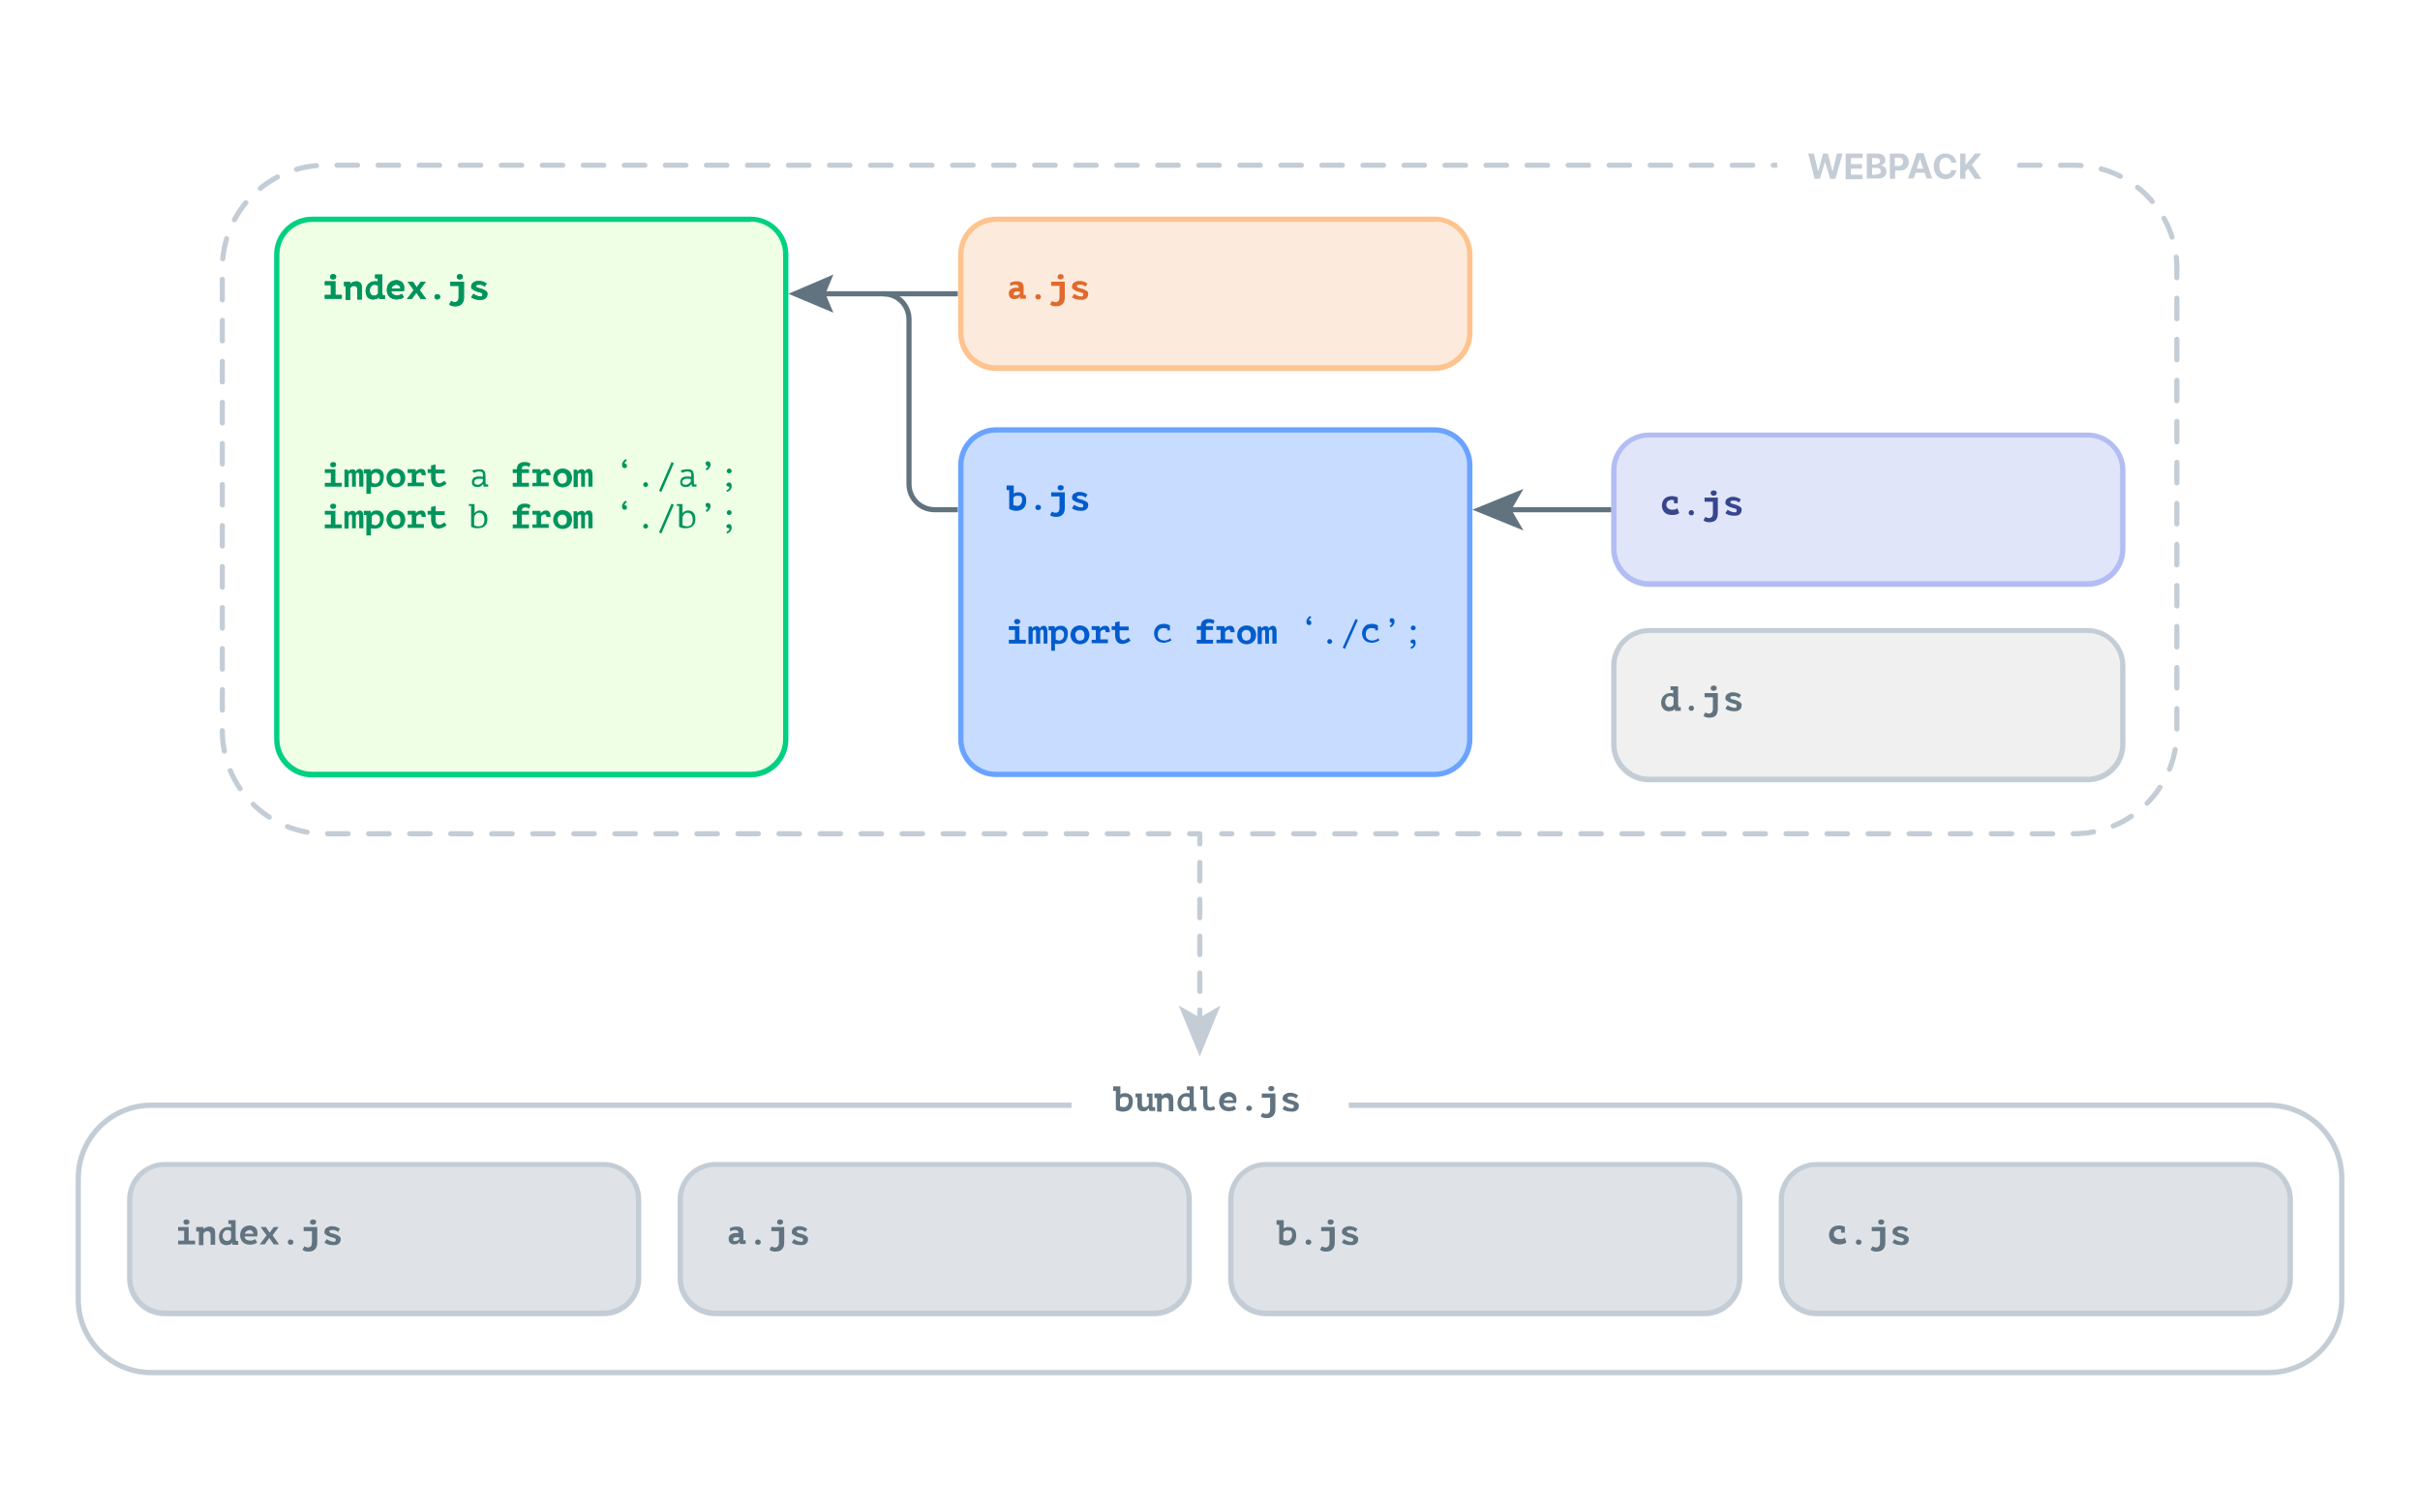 <?xml version="1.0" encoding="utf-8"?>
<!-- Generator: Adobe Illustrator 24.2.1, SVG Export Plug-In . SVG Version: 6.00 Build 0)  -->
<svg version="1.1" id="Layer_1" xmlns="http://www.w3.org/2000/svg" xmlns:xlink="http://www.w3.org/1999/xlink" x="0px" y="0px"
	 viewBox="0 0 640 400" style="enable-background:new 0 0 640 400;" xml:space="preserve">
<style type="text/css">
	.st0{fill:#FFFFFF;}
	.st1{fill:#EEFFE5;}
	.st2{fill:#00D082;}
	.st3{fill:#00945D;}
	.st4{fill:#FCEBDC;}
	.st5{fill:#FEC38F;}
	.st6{fill:#E1692D;}
	.st7{fill:#C8DCFF;}
	.st8{fill:#69A3FF;}
	.st9{fill:#005CCC;}
	.st10{fill:#E1E5FA;}
	.st11{fill:#B2BDF3;}
	.st12{fill:#38458C;}
	.st13{fill:#F0F0F0;}
	.st14{fill:#C4CDD5;}
	.st15{fill:#627380;}
	.st16{fill:none;stroke:#627380;stroke-width:1.36;stroke-miterlimit:10;}
	.st17{fill:#DFE3E8;}
	.st18{fill:none;stroke:#C4CDD5;stroke-width:1.36;stroke-linecap:round;stroke-linejoin:round;}
	.st19{fill:none;stroke:#C4CDD5;stroke-width:1.36;stroke-linecap:round;stroke-linejoin:round;stroke-dasharray:4.873,4.873;}
	.st20{fill:none;stroke:#C4CDD5;stroke-width:1.36;stroke-linecap:round;stroke-linejoin:round;stroke-dasharray:5.426,5.426;}
</style>
<rect class="st0" width="640" height="400"/>
<g>
	<g>
		<path class="st1" d="M82.4,204.8c-5.1,0-9.3-4.2-9.3-9.3V67.3c0-5.1,4.2-9.3,9.3-9.3h116c5.1,0,9.3,4.2,9.3,9.3v128.3
			c0,5.1-4.2,9.3-9.3,9.3H82.4z"/>
		<path class="st2" d="M198.5,58.6c4.8,0,8.6,3.9,8.6,8.6v128.3c0,4.8-3.9,8.6-8.6,8.6h-116c-4.8,0-8.6-3.9-8.6-8.6V67.3
			c0-4.8,3.9-8.6,8.6-8.6H198.5 M198.5,57.3h-116c-5.5,0-10,4.5-10,10v128.3c0,5.5,4.5,10,10,10h116c5.5,0,10-4.5,10-10V67.3
			C208.5,61.7,204,57.3,198.5,57.3L198.5,57.3z"/>
	</g>
	<g>
		<path class="st3" d="M85.9,127.7h1.6v-2.6h-1.6v-1h2.8v3.6h1.7v1h-4.5V127.7z M87.3,122.9c0-0.2,0.1-0.4,0.2-0.5
			c0.1-0.1,0.3-0.2,0.6-0.2c0.3,0,0.5,0.1,0.6,0.2c0.2,0.1,0.2,0.3,0.2,0.5c0,0.2-0.1,0.4-0.2,0.5c-0.2,0.1-0.4,0.2-0.6,0.2
			c-0.3,0-0.4-0.1-0.6-0.2C87.4,123.2,87.3,123.1,87.3,122.9z"/>
		<path class="st3" d="M93.1,128.7v-2.8c0-0.2,0-0.3,0-0.4c0-0.1-0.1-0.2-0.1-0.3c0-0.1-0.1-0.1-0.1-0.1c-0.1,0-0.1,0-0.2,0
			c-0.1,0-0.2,0-0.3,0.1c-0.1,0.1-0.1,0.2-0.2,0.3v3.3h-1.1v-4.6H92l0.1,0.5h0c0.1-0.2,0.2-0.3,0.4-0.4c0.2-0.1,0.4-0.2,0.6-0.2
			c0.2,0,0.4,0,0.6,0.1c0.2,0.1,0.3,0.3,0.4,0.5c0.1-0.2,0.2-0.4,0.4-0.5c0.2-0.1,0.4-0.2,0.6-0.2c0.2,0,0.3,0,0.4,0.1
			s0.2,0.1,0.3,0.2c0.1,0.1,0.2,0.3,0.2,0.5c0.1,0.2,0.1,0.5,0.1,0.8v3.1h-1.1v-2.9c0-0.3,0-0.5-0.1-0.6c-0.1-0.1-0.2-0.2-0.3-0.2
			c-0.1,0-0.2,0-0.3,0.1c-0.1,0.1-0.1,0.1-0.2,0.3v3.3H93.1z"/>
		<path class="st3" d="M96.4,124.1H98l0.1,0.6h0c0.3-0.5,0.8-0.7,1.5-0.7c0.3,0,0.5,0,0.8,0.1c0.2,0.1,0.4,0.2,0.6,0.4
			c0.2,0.2,0.3,0.4,0.4,0.7c0.1,0.3,0.1,0.6,0.1,1c0,0.4-0.1,0.7-0.2,1.1c-0.1,0.3-0.3,0.6-0.4,0.8c-0.2,0.2-0.4,0.4-0.7,0.5
			c-0.3,0.1-0.6,0.2-1,0.2c-0.2,0-0.4,0-0.6,0c-0.2,0-0.3-0.1-0.5-0.1v1.9h-1.2v-5.4h-0.7V124.1z M99.3,125c-0.2,0-0.4,0.1-0.6,0.2
			c-0.2,0.1-0.3,0.3-0.4,0.5v1.9c0.1,0.1,0.2,0.1,0.4,0.2c0.2,0,0.3,0.1,0.5,0.1c0.2,0,0.3,0,0.5-0.1c0.1-0.1,0.3-0.2,0.4-0.3
			c0.1-0.1,0.2-0.3,0.3-0.5c0.1-0.2,0.1-0.4,0.1-0.7c0-0.4-0.1-0.7-0.3-0.9C99.9,125.1,99.6,125,99.3,125z"/>
		<path class="st3" d="M102.2,126.4c0-0.4,0.1-0.7,0.2-1c0.1-0.3,0.3-0.6,0.5-0.8c0.2-0.2,0.5-0.4,0.8-0.5c0.3-0.1,0.6-0.2,1-0.2
			c0.4,0,0.7,0.1,1,0.2c0.3,0.1,0.6,0.3,0.8,0.5c0.2,0.2,0.4,0.5,0.5,0.8s0.2,0.6,0.2,1c0,0.4-0.1,0.7-0.2,1
			c-0.1,0.3-0.3,0.6-0.5,0.8c-0.2,0.2-0.5,0.4-0.8,0.5c-0.3,0.1-0.6,0.2-1,0.2c-0.4,0-0.7-0.1-1-0.2c-0.3-0.1-0.6-0.3-0.8-0.5
			c-0.2-0.2-0.4-0.5-0.5-0.8C102.3,127.1,102.2,126.8,102.2,126.4z M103.5,126.4c0,0.2,0,0.4,0.1,0.6c0.1,0.2,0.1,0.3,0.2,0.5
			c0.1,0.1,0.2,0.2,0.4,0.3c0.1,0.1,0.3,0.1,0.5,0.1c0.4,0,0.6-0.1,0.9-0.3c0.2-0.2,0.3-0.6,0.3-1.1c0-0.4-0.1-0.8-0.3-1
			c-0.2-0.3-0.5-0.4-0.9-0.4c-0.2,0-0.3,0-0.5,0.1c-0.1,0.1-0.3,0.1-0.4,0.3c-0.1,0.1-0.2,0.3-0.3,0.4
			C103.5,125.9,103.5,126.2,103.5,126.4z"/>
		<path class="st3" d="M107.8,127.7h1.1v-2.6h-1.1v-1h2.1l0.1,0.6h0c0.2-0.2,0.4-0.4,0.6-0.5c0.2-0.1,0.5-0.2,0.8-0.2
			c0.4,0,0.7,0.1,0.9,0.4c0.2,0.3,0.3,0.7,0.3,1.3h-1.1c0-0.2,0-0.4-0.1-0.5c-0.1-0.1-0.2-0.2-0.3-0.2c-0.2,0-0.4,0.1-0.6,0.2
			c-0.2,0.1-0.3,0.3-0.4,0.4v2h2v1h-4.3V127.7z"/>
		<path class="st3" d="M114,125.1h-0.9v-1h0.9v-1l1.2-0.3v1.4h2.4v1h-2.4v1.3c0,0.5,0.1,0.8,0.3,1c0.2,0.2,0.4,0.3,0.7,0.3
			c0.2,0,0.3,0,0.4-0.1c0.1,0,0.3-0.1,0.4-0.2c0.1-0.1,0.2-0.1,0.3-0.2c0.1-0.1,0.2-0.1,0.2-0.2l0.6,0.8c-0.1,0.1-0.2,0.2-0.4,0.3
			c-0.2,0.1-0.3,0.2-0.5,0.3c-0.2,0.1-0.4,0.1-0.6,0.2c-0.2,0-0.4,0.1-0.6,0.1c-0.7,0-1.2-0.2-1.5-0.6s-0.5-1-0.5-1.8V125.1z"/>
		<path class="st3" d="M124.9,124.5c0.3-0.2,0.6-0.3,0.9-0.3c0.3-0.1,0.7-0.1,1-0.1c0.3,0,0.6,0,0.8,0.1c0.2,0.1,0.4,0.2,0.5,0.4
			c0.1,0.2,0.2,0.3,0.2,0.5c0,0.2,0.1,0.4,0.1,0.6c0,0.2,0,0.5,0,0.7c0,0.3,0,0.5,0,0.8c0,0.3,0,0.6,0.1,0.9h0.6v0.6h-1.2l-0.1-0.7
			h0c0,0.1-0.1,0.1-0.2,0.2c-0.1,0.1-0.2,0.2-0.3,0.3c-0.1,0.1-0.3,0.2-0.4,0.2c-0.2,0.1-0.4,0.1-0.6,0.1c-0.5,0-0.8-0.1-1.1-0.3
			c-0.3-0.2-0.4-0.6-0.4-1c0-0.3,0.1-0.6,0.2-0.8c0.1-0.2,0.3-0.4,0.6-0.5c0.3-0.1,0.6-0.2,0.9-0.2c0.4,0,0.8,0,1.2,0.1
			c0-0.3,0-0.5,0-0.7c0-0.2-0.1-0.3-0.1-0.4c-0.1-0.1-0.2-0.2-0.3-0.2c-0.1,0-0.3-0.1-0.5-0.1c-0.3,0-0.5,0-0.8,0.1
			c-0.3,0.1-0.5,0.2-0.7,0.2L124.9,124.5z M126.3,128.2c0.2,0,0.3,0,0.5-0.1c0.1-0.1,0.3-0.1,0.4-0.2c0.1-0.1,0.2-0.2,0.3-0.3
			c0.1-0.1,0.1-0.2,0.2-0.3v-0.6c-0.3-0.1-0.6-0.1-0.9-0.1s-0.5,0-0.7,0.1s-0.3,0.1-0.5,0.3c-0.1,0.1-0.2,0.3-0.2,0.5
			c0,0.2,0.1,0.4,0.2,0.5C125.7,128.1,126,128.2,126.3,128.2z"/>
		<path class="st3" d="M135.6,128.7v-1h1.1v-2.6h-1.1v-1h1.1v-0.3c0-0.3,0.1-0.5,0.2-0.7c0.1-0.2,0.2-0.4,0.4-0.5
			c0.2-0.1,0.4-0.2,0.6-0.3c0.2-0.1,0.4-0.1,0.7-0.1c0.4,0,0.8,0,1,0.1c0.3,0.1,0.5,0.2,0.7,0.3l-0.3,0.9c-0.1-0.1-0.3-0.1-0.5-0.2
			c-0.2-0.1-0.4-0.1-0.6-0.1c-0.3,0-0.6,0.1-0.7,0.2c-0.1,0.2-0.2,0.4-0.2,0.7h1.9v1h-1.9v2.6h1.9v1H135.6z"/>
		<path class="st3" d="M140.8,127.7h1.1v-2.6h-1.1v-1h2.1l0.1,0.6h0c0.2-0.2,0.4-0.4,0.6-0.5c0.2-0.1,0.5-0.2,0.8-0.2
			c0.4,0,0.7,0.1,0.9,0.4c0.2,0.3,0.3,0.7,0.3,1.3h-1.1c0-0.2,0-0.4-0.1-0.5c-0.1-0.1-0.2-0.2-0.3-0.2c-0.2,0-0.4,0.1-0.6,0.2
			s-0.3,0.3-0.4,0.4v2h2v1h-4.3V127.7z"/>
		<path class="st3" d="M146.3,126.4c0-0.4,0.1-0.7,0.2-1c0.1-0.3,0.3-0.6,0.5-0.8c0.2-0.2,0.5-0.4,0.8-0.5c0.3-0.1,0.6-0.2,1-0.2
			c0.4,0,0.7,0.1,1,0.2c0.3,0.1,0.6,0.3,0.8,0.5c0.2,0.2,0.4,0.5,0.5,0.8s0.2,0.6,0.2,1c0,0.4-0.1,0.7-0.2,1
			c-0.1,0.3-0.3,0.6-0.5,0.8c-0.2,0.2-0.5,0.4-0.8,0.5c-0.3,0.1-0.6,0.2-1,0.2c-0.4,0-0.7-0.1-1-0.2c-0.3-0.1-0.6-0.3-0.8-0.5
			c-0.2-0.2-0.4-0.5-0.5-0.8C146.3,127.1,146.3,126.8,146.3,126.4z M147.5,126.4c0,0.2,0,0.4,0.1,0.6c0.1,0.2,0.1,0.3,0.2,0.5
			c0.1,0.1,0.2,0.2,0.4,0.3c0.1,0.1,0.3,0.1,0.5,0.1c0.4,0,0.6-0.1,0.9-0.3c0.2-0.2,0.3-0.6,0.3-1.1c0-0.4-0.1-0.8-0.3-1
			c-0.2-0.3-0.5-0.4-0.9-0.4c-0.2,0-0.3,0-0.5,0.1c-0.1,0.1-0.3,0.1-0.4,0.3c-0.1,0.1-0.2,0.3-0.3,0.4
			C147.5,125.9,147.5,126.2,147.5,126.4z"/>
		<path class="st3" d="M153.7,128.7v-2.8c0-0.2,0-0.3,0-0.4c0-0.1-0.1-0.2-0.1-0.3c0-0.1-0.1-0.1-0.1-0.1c-0.1,0-0.1,0-0.2,0
			c-0.1,0-0.2,0-0.3,0.1c-0.1,0.1-0.1,0.2-0.2,0.3v3.3h-1.1v-4.6h0.9l0.1,0.5h0c0.1-0.2,0.2-0.3,0.4-0.4c0.2-0.1,0.4-0.2,0.6-0.2
			c0.2,0,0.4,0,0.6,0.1c0.2,0.1,0.3,0.3,0.4,0.5c0.1-0.2,0.2-0.4,0.4-0.5c0.2-0.1,0.4-0.2,0.6-0.2c0.2,0,0.3,0,0.4,0.1
			c0.1,0,0.2,0.1,0.3,0.2c0.1,0.1,0.2,0.3,0.2,0.5c0.1,0.2,0.1,0.5,0.1,0.8v3.1h-1.1v-2.9c0-0.3,0-0.5-0.1-0.6
			c-0.1-0.1-0.2-0.2-0.3-0.2c-0.1,0-0.2,0-0.3,0.1s-0.1,0.1-0.2,0.3v3.3H153.7z"/>
		<path class="st3" d="M165.8,123.3c0,0.2-0.1,0.3-0.2,0.4c-0.1,0.1-0.2,0.1-0.4,0.1c-0.2,0-0.4-0.1-0.5-0.2
			c-0.1-0.1-0.2-0.3-0.2-0.6c0-0.2,0-0.5,0.1-0.6c0.1-0.2,0.2-0.3,0.3-0.5s0.2-0.2,0.3-0.3c0.1-0.1,0.2-0.1,0.3-0.2l0.3,0.4
			c-0.2,0.1-0.3,0.2-0.4,0.3c-0.1,0.1-0.2,0.3-0.2,0.5c0,0,0.1,0,0.1,0c0.1,0,0.3,0.1,0.4,0.2C165.8,123,165.8,123.1,165.8,123.3z"
			/>
		<path class="st3" d="M170.1,128.2c0-0.2,0.1-0.3,0.2-0.5c0.1-0.1,0.3-0.2,0.4-0.2c0.2,0,0.3,0.1,0.5,0.2c0.1,0.1,0.2,0.3,0.2,0.5
			c0,0.2-0.1,0.3-0.2,0.4c-0.1,0.1-0.3,0.2-0.5,0.2c-0.2,0-0.3-0.1-0.4-0.2C170.2,128.5,170.1,128.4,170.1,128.2z"/>
		<path class="st3" d="M177.6,122.2l0.6,0.3l-3.3,7.6l-0.6-0.3L177.6,122.2z"/>
		<path class="st3" d="M180,124.5c0.3-0.2,0.6-0.3,0.9-0.3c0.3-0.1,0.7-0.1,1-0.1c0.3,0,0.6,0,0.8,0.1c0.2,0.1,0.4,0.2,0.5,0.4
			c0.1,0.2,0.2,0.3,0.2,0.5c0,0.2,0.1,0.4,0.1,0.6c0,0.2,0,0.5,0,0.7c0,0.3,0,0.5,0,0.8c0,0.3,0,0.6,0.1,0.9h0.6v0.6h-1.2l-0.1-0.7
			h0c0,0.1-0.1,0.1-0.2,0.2c-0.1,0.1-0.2,0.2-0.3,0.3c-0.1,0.1-0.3,0.2-0.4,0.2c-0.2,0.1-0.4,0.1-0.6,0.1c-0.5,0-0.8-0.1-1.1-0.3
			c-0.3-0.2-0.4-0.6-0.4-1c0-0.3,0.1-0.6,0.2-0.8c0.1-0.2,0.3-0.4,0.6-0.5c0.3-0.1,0.6-0.2,0.9-0.2c0.4,0,0.8,0,1.2,0.1
			c0-0.3,0-0.5,0-0.7c0-0.2-0.1-0.3-0.1-0.4c-0.1-0.1-0.2-0.2-0.3-0.2c-0.1,0-0.3-0.1-0.5-0.1c-0.3,0-0.5,0-0.8,0.1
			c-0.3,0.1-0.5,0.2-0.7,0.2L180,124.5z M181.3,128.2c0.2,0,0.3,0,0.5-0.1c0.1-0.1,0.3-0.1,0.4-0.2c0.1-0.1,0.2-0.2,0.3-0.3
			c0.1-0.1,0.1-0.2,0.2-0.3v-0.6c-0.3-0.1-0.6-0.1-0.9-0.1c-0.3,0-0.5,0-0.7,0.1c-0.2,0.1-0.3,0.1-0.5,0.3c-0.1,0.1-0.2,0.3-0.2,0.5
			c0,0.2,0.1,0.4,0.2,0.5C180.8,128.1,181,128.2,181.3,128.2z"/>
		<path class="st3" d="M186.6,122.5c0-0.2,0.1-0.3,0.2-0.4c0.1-0.1,0.2-0.1,0.4-0.1c0.2,0,0.4,0.1,0.5,0.2c0.1,0.1,0.2,0.3,0.2,0.6
			c0,0.2,0,0.5-0.1,0.6c-0.1,0.2-0.2,0.3-0.3,0.5c-0.1,0.1-0.2,0.2-0.3,0.3c-0.1,0.1-0.2,0.1-0.3,0.2l-0.3-0.4
			c0.2-0.1,0.3-0.2,0.4-0.3c0.1-0.1,0.2-0.3,0.2-0.5c0,0-0.1,0-0.1,0c-0.1,0-0.3-0.1-0.4-0.2C186.7,122.8,186.6,122.6,186.6,122.5z"
			/>
		<path class="st3" d="M192.1,128.2c0-0.2,0.1-0.3,0.2-0.4c0.1-0.1,0.3-0.2,0.5-0.2c0.2,0,0.4,0.1,0.5,0.2c0.1,0.2,0.2,0.4,0.2,0.7
			c0,0.2,0,0.4-0.1,0.6c-0.1,0.2-0.2,0.3-0.3,0.5c-0.1,0.1-0.2,0.2-0.4,0.3c-0.1,0.1-0.3,0.1-0.4,0.2l-0.2-0.4
			c0.2-0.1,0.4-0.2,0.6-0.4c0.2-0.2,0.2-0.4,0.2-0.6c-0.1,0-0.2,0-0.2,0c-0.2,0-0.3-0.1-0.4-0.2
			C192.1,128.5,192.1,128.4,192.1,128.2z M192.2,124.6c0-0.2,0.1-0.3,0.2-0.5c0.1-0.1,0.3-0.2,0.4-0.2c0.2,0,0.3,0.1,0.5,0.2
			c0.1,0.1,0.2,0.3,0.2,0.5c0,0.2-0.1,0.3-0.2,0.4c-0.1,0.1-0.3,0.2-0.5,0.2c-0.2,0-0.3-0.1-0.4-0.2
			C192.2,124.9,192.2,124.8,192.2,124.6z"/>
		<path class="st3" d="M85.9,138.7h1.6v-2.6h-1.6v-1h2.8v3.6h1.7v1h-4.5V138.7z M87.3,133.9c0-0.2,0.1-0.4,0.2-0.5
			c0.1-0.1,0.3-0.2,0.6-0.2c0.3,0,0.5,0.1,0.6,0.2c0.2,0.1,0.2,0.3,0.2,0.5c0,0.2-0.1,0.4-0.2,0.5c-0.2,0.1-0.4,0.2-0.6,0.2
			c-0.3,0-0.4-0.1-0.6-0.2C87.4,134.2,87.3,134.1,87.3,133.9z"/>
		<path class="st3" d="M93.1,139.7v-2.8c0-0.2,0-0.3,0-0.4s-0.1-0.2-0.1-0.3s-0.1-0.1-0.1-0.1c-0.1,0-0.1,0-0.2,0
			c-0.1,0-0.2,0-0.3,0.1c-0.1,0.1-0.1,0.2-0.2,0.3v3.3h-1.1v-4.6H92l0.1,0.5h0c0.1-0.2,0.2-0.3,0.4-0.4c0.2-0.1,0.4-0.2,0.6-0.2
			c0.2,0,0.4,0,0.6,0.1c0.2,0.1,0.3,0.3,0.4,0.5c0.1-0.2,0.2-0.4,0.4-0.5c0.2-0.1,0.4-0.2,0.6-0.2c0.2,0,0.3,0,0.4,0.1
			s0.2,0.1,0.3,0.2c0.1,0.1,0.2,0.3,0.2,0.5c0.1,0.2,0.1,0.5,0.1,0.8v3.1h-1.1v-2.9c0-0.3,0-0.5-0.1-0.6c-0.1-0.1-0.2-0.2-0.3-0.2
			c-0.1,0-0.2,0-0.3,0.1c-0.1,0.1-0.1,0.1-0.2,0.3v3.3H93.1z"/>
		<path class="st3" d="M96.4,135.1H98l0.1,0.6h0c0.3-0.5,0.8-0.7,1.5-0.7c0.3,0,0.5,0,0.8,0.1c0.2,0.1,0.4,0.2,0.6,0.4
			c0.2,0.2,0.3,0.4,0.4,0.7c0.1,0.3,0.1,0.6,0.1,1c0,0.4-0.1,0.7-0.2,1.1c-0.1,0.3-0.3,0.6-0.4,0.8c-0.2,0.2-0.4,0.4-0.7,0.5
			c-0.3,0.1-0.6,0.2-1,0.2c-0.2,0-0.4,0-0.6,0c-0.2,0-0.3-0.1-0.5-0.1v1.9h-1.2v-5.4h-0.7V135.1z M99.3,136c-0.2,0-0.4,0.1-0.6,0.2
			c-0.2,0.1-0.3,0.3-0.4,0.5v1.9c0.1,0.1,0.2,0.1,0.4,0.2c0.2,0,0.3,0.1,0.5,0.1c0.2,0,0.3,0,0.5-0.1c0.1-0.1,0.3-0.2,0.4-0.3
			c0.1-0.1,0.2-0.3,0.3-0.5c0.1-0.2,0.1-0.4,0.1-0.7c0-0.4-0.1-0.7-0.3-0.9S99.6,136,99.3,136z"/>
		<path class="st3" d="M102.2,137.4c0-0.4,0.1-0.7,0.2-1c0.1-0.3,0.3-0.6,0.5-0.8c0.2-0.2,0.5-0.4,0.8-0.5c0.3-0.1,0.6-0.2,1-0.2
			c0.4,0,0.7,0.1,1,0.2c0.3,0.1,0.6,0.3,0.8,0.5c0.2,0.2,0.4,0.5,0.5,0.8c0.1,0.3,0.2,0.6,0.2,1c0,0.4-0.1,0.7-0.2,1
			c-0.1,0.3-0.3,0.6-0.5,0.8c-0.2,0.2-0.5,0.4-0.8,0.5c-0.3,0.1-0.6,0.2-1,0.2c-0.4,0-0.7-0.1-1-0.2c-0.3-0.1-0.6-0.3-0.8-0.5
			s-0.4-0.5-0.5-0.8C102.3,138.1,102.2,137.8,102.2,137.4z M103.5,137.4c0,0.2,0,0.4,0.1,0.6c0.1,0.2,0.1,0.3,0.2,0.5
			c0.1,0.1,0.2,0.2,0.4,0.3c0.1,0.1,0.3,0.1,0.5,0.1c0.4,0,0.6-0.1,0.9-0.3c0.2-0.2,0.3-0.6,0.3-1.1c0-0.4-0.1-0.8-0.3-1
			c-0.2-0.3-0.5-0.4-0.9-0.4c-0.2,0-0.3,0-0.5,0.1c-0.1,0.1-0.3,0.1-0.4,0.3s-0.2,0.3-0.3,0.4C103.5,137,103.5,137.2,103.5,137.4z"
			/>
		<path class="st3" d="M107.8,138.7h1.1v-2.6h-1.1v-1h2.1l0.1,0.6h0c0.2-0.2,0.4-0.4,0.6-0.5c0.2-0.1,0.5-0.2,0.8-0.2
			c0.4,0,0.7,0.1,0.9,0.4c0.2,0.3,0.3,0.7,0.3,1.3h-1.1c0-0.2,0-0.4-0.1-0.5c-0.1-0.1-0.2-0.2-0.3-0.2c-0.2,0-0.4,0.1-0.6,0.2
			c-0.2,0.1-0.3,0.3-0.4,0.4v2h2v1h-4.3V138.7z"/>
		<path class="st3" d="M114,136.1h-0.9v-1h0.9v-1l1.2-0.3v1.4h2.4v1h-2.4v1.3c0,0.5,0.1,0.8,0.3,1c0.2,0.2,0.4,0.3,0.7,0.3
			c0.2,0,0.3,0,0.4-0.1c0.1,0,0.3-0.1,0.4-0.2c0.1-0.1,0.2-0.1,0.3-0.2c0.1-0.1,0.2-0.1,0.2-0.2l0.6,0.8c-0.1,0.1-0.2,0.2-0.4,0.3
			c-0.2,0.1-0.3,0.2-0.5,0.3c-0.2,0.1-0.4,0.1-0.6,0.2c-0.2,0-0.4,0.1-0.6,0.1c-0.7,0-1.2-0.2-1.5-0.6s-0.5-1-0.5-1.8V136.1z"/>
		<path class="st3" d="M124,133.3h1.5v2.4h0c0.2-0.2,0.4-0.4,0.6-0.5c0.3-0.1,0.5-0.2,0.8-0.2c1.3,0,2,0.8,2,2.3
			c0,0.8-0.2,1.4-0.7,1.8c-0.4,0.4-1.1,0.6-1.9,0.6c-0.4,0-0.7,0-1-0.1c-0.3-0.1-0.5-0.2-0.7-0.3v-5.5H124V133.3z M126.8,135.6
			c-0.4,0-0.7,0.1-0.9,0.3c-0.2,0.2-0.4,0.5-0.5,0.9v2.1c0.1,0.1,0.3,0.1,0.5,0.2s0.4,0.1,0.6,0.1c0.2,0,0.5,0,0.7-0.1
			c0.2-0.1,0.4-0.2,0.5-0.3c0.1-0.1,0.2-0.3,0.3-0.6c0.1-0.2,0.1-0.5,0.1-0.8c0-0.2,0-0.5-0.1-0.7c0-0.2-0.1-0.4-0.2-0.5
			c-0.1-0.2-0.2-0.3-0.4-0.4C127.3,135.7,127,135.6,126.8,135.6z"/>
		<path class="st3" d="M135.6,139.7v-1h1.1v-2.6h-1.1v-1h1.1v-0.3c0-0.3,0.1-0.5,0.2-0.7c0.1-0.2,0.2-0.4,0.4-0.5
			c0.2-0.1,0.4-0.2,0.6-0.3c0.2-0.1,0.4-0.1,0.7-0.1c0.4,0,0.8,0,1,0.1c0.3,0.1,0.5,0.2,0.7,0.3l-0.3,0.9c-0.1-0.1-0.3-0.1-0.5-0.2
			c-0.2-0.1-0.4-0.1-0.6-0.1c-0.3,0-0.6,0.1-0.7,0.2c-0.1,0.2-0.2,0.4-0.2,0.7h1.9v1h-1.9v2.6h1.9v1H135.6z"/>
		<path class="st3" d="M140.8,138.7h1.1v-2.6h-1.1v-1h2.1l0.1,0.6h0c0.2-0.2,0.4-0.4,0.6-0.5c0.2-0.1,0.5-0.2,0.8-0.2
			c0.4,0,0.7,0.1,0.9,0.4c0.2,0.3,0.3,0.7,0.3,1.3h-1.1c0-0.2,0-0.4-0.1-0.5c-0.1-0.1-0.2-0.2-0.3-0.2c-0.2,0-0.4,0.1-0.6,0.2
			s-0.3,0.3-0.4,0.4v2h2v1h-4.3V138.7z"/>
		<path class="st3" d="M146.3,137.4c0-0.4,0.1-0.7,0.2-1c0.1-0.3,0.3-0.6,0.5-0.8c0.2-0.2,0.5-0.4,0.8-0.5c0.3-0.1,0.6-0.2,1-0.2
			c0.4,0,0.7,0.1,1,0.2c0.3,0.1,0.6,0.3,0.8,0.5c0.2,0.2,0.4,0.5,0.5,0.8c0.1,0.3,0.2,0.6,0.2,1c0,0.4-0.1,0.7-0.2,1
			c-0.1,0.3-0.3,0.6-0.5,0.8c-0.2,0.2-0.5,0.4-0.8,0.5c-0.3,0.1-0.6,0.2-1,0.2c-0.4,0-0.7-0.1-1-0.2c-0.3-0.1-0.6-0.3-0.8-0.5
			c-0.2-0.2-0.4-0.5-0.5-0.8C146.3,138.1,146.3,137.8,146.3,137.4z M147.5,137.4c0,0.2,0,0.4,0.1,0.6c0.1,0.2,0.1,0.3,0.2,0.5
			c0.1,0.1,0.2,0.2,0.4,0.3c0.1,0.1,0.3,0.1,0.5,0.1c0.4,0,0.6-0.1,0.9-0.3c0.2-0.2,0.3-0.6,0.3-1.1c0-0.4-0.1-0.8-0.3-1
			c-0.2-0.3-0.5-0.4-0.9-0.4c-0.2,0-0.3,0-0.5,0.1s-0.3,0.1-0.4,0.3s-0.2,0.3-0.3,0.4C147.5,137,147.5,137.2,147.5,137.4z"/>
		<path class="st3" d="M153.7,139.7v-2.8c0-0.2,0-0.3,0-0.4s-0.1-0.2-0.1-0.3c0-0.1-0.1-0.1-0.1-0.1c-0.1,0-0.1,0-0.2,0
			c-0.1,0-0.2,0-0.3,0.1c-0.1,0.1-0.1,0.2-0.2,0.3v3.3h-1.1v-4.6h0.9l0.1,0.5h0c0.1-0.2,0.2-0.3,0.4-0.4c0.2-0.1,0.4-0.2,0.6-0.2
			c0.2,0,0.4,0,0.6,0.1c0.2,0.1,0.3,0.3,0.4,0.5c0.1-0.2,0.2-0.4,0.4-0.5c0.2-0.1,0.4-0.2,0.6-0.2c0.2,0,0.3,0,0.4,0.1
			c0.1,0,0.2,0.1,0.3,0.2c0.1,0.1,0.2,0.3,0.2,0.5c0.1,0.2,0.1,0.5,0.1,0.8v3.1h-1.1v-2.9c0-0.3,0-0.5-0.1-0.6
			c-0.1-0.1-0.2-0.2-0.3-0.2c-0.1,0-0.2,0-0.3,0.1c-0.1,0.1-0.1,0.1-0.2,0.3v3.3H153.7z"/>
		<path class="st3" d="M165.8,134.3c0,0.2-0.1,0.3-0.2,0.4c-0.1,0.1-0.2,0.1-0.4,0.1c-0.2,0-0.4-0.1-0.5-0.2
			c-0.1-0.1-0.2-0.3-0.2-0.6c0-0.2,0-0.5,0.1-0.6c0.1-0.2,0.2-0.3,0.3-0.5s0.2-0.2,0.3-0.3c0.1-0.1,0.2-0.1,0.3-0.2l0.3,0.4
			c-0.2,0.1-0.3,0.2-0.4,0.3c-0.1,0.1-0.2,0.3-0.2,0.5c0,0,0.1,0,0.1,0c0.1,0,0.3,0.1,0.4,0.2C165.8,134,165.8,134.2,165.8,134.3z"
			/>
		<path class="st3" d="M170.1,139.2c0-0.2,0.1-0.3,0.2-0.5c0.1-0.1,0.3-0.2,0.4-0.2c0.2,0,0.3,0.1,0.5,0.2c0.1,0.1,0.2,0.3,0.2,0.5
			c0,0.2-0.1,0.3-0.2,0.4c-0.1,0.1-0.3,0.2-0.5,0.2c-0.2,0-0.3-0.1-0.4-0.2C170.2,139.5,170.1,139.4,170.1,139.2z"/>
		<path class="st3" d="M177.6,133.2l0.6,0.3l-3.3,7.6l-0.6-0.3L177.6,133.2z"/>
		<path class="st3" d="M179,133.3h1.5v2.4h0c0.2-0.2,0.4-0.4,0.6-0.5c0.3-0.1,0.5-0.2,0.8-0.2c1.3,0,2,0.8,2,2.3
			c0,0.8-0.2,1.4-0.7,1.8c-0.4,0.4-1.1,0.6-1.9,0.6c-0.4,0-0.7,0-1-0.1c-0.3-0.1-0.5-0.2-0.7-0.3v-5.5H179V133.3z M181.9,135.6
			c-0.4,0-0.7,0.1-0.9,0.3c-0.2,0.2-0.4,0.5-0.5,0.9v2.1c0.1,0.1,0.3,0.1,0.5,0.2c0.2,0,0.4,0.1,0.6,0.1c0.2,0,0.5,0,0.7-0.1
			s0.4-0.2,0.5-0.3c0.1-0.1,0.2-0.3,0.3-0.6c0.1-0.2,0.1-0.5,0.1-0.8c0-0.2,0-0.5-0.1-0.7c0-0.2-0.1-0.4-0.2-0.5
			c-0.1-0.2-0.2-0.3-0.4-0.4C182.3,135.7,182.1,135.6,181.9,135.6z"/>
		<path class="st3" d="M186.6,133.5c0-0.2,0.1-0.3,0.2-0.4c0.1-0.1,0.2-0.1,0.4-0.1c0.2,0,0.4,0.1,0.5,0.2c0.1,0.1,0.2,0.3,0.2,0.6
			c0,0.2,0,0.5-0.1,0.6c-0.1,0.2-0.2,0.3-0.3,0.5c-0.1,0.1-0.2,0.2-0.3,0.3c-0.1,0.1-0.2,0.1-0.3,0.2l-0.3-0.4
			c0.2-0.1,0.3-0.2,0.4-0.3c0.1-0.1,0.2-0.3,0.2-0.5c0,0-0.1,0-0.1,0c-0.1,0-0.3-0.1-0.4-0.2C186.7,133.8,186.6,133.6,186.6,133.5z"
			/>
		<path class="st3" d="M192.1,139.2c0-0.2,0.1-0.3,0.2-0.4c0.1-0.1,0.3-0.2,0.5-0.2c0.2,0,0.4,0.1,0.5,0.2c0.1,0.2,0.2,0.4,0.2,0.7
			c0,0.2,0,0.4-0.1,0.6c-0.1,0.2-0.2,0.3-0.3,0.5c-0.1,0.1-0.2,0.2-0.4,0.3c-0.1,0.1-0.3,0.1-0.4,0.2l-0.2-0.4
			c0.2-0.1,0.4-0.2,0.6-0.4c0.2-0.2,0.2-0.4,0.2-0.6c-0.1,0-0.2,0-0.2,0c-0.2,0-0.3-0.1-0.4-0.2
			C192.1,139.6,192.1,139.4,192.1,139.2z M192.2,135.6c0-0.2,0.1-0.3,0.2-0.5c0.1-0.1,0.3-0.2,0.4-0.2c0.2,0,0.3,0.1,0.5,0.2
			c0.1,0.1,0.2,0.3,0.2,0.5c0,0.2-0.1,0.3-0.2,0.4c-0.1,0.1-0.3,0.2-0.5,0.2c-0.2,0-0.3-0.1-0.4-0.2
			C192.2,135.9,192.2,135.8,192.2,135.6z"/>
	</g>
	<g>
		<path class="st3" d="M85.9,78h1.6v-2.6h-1.6v-1h2.8V78h1.7v1h-4.5V78z M87.3,73.2c0-0.2,0.1-0.4,0.2-0.5c0.1-0.1,0.3-0.2,0.6-0.2
			c0.3,0,0.5,0.1,0.6,0.2c0.2,0.1,0.2,0.3,0.2,0.5c0,0.2-0.1,0.4-0.2,0.5c-0.2,0.1-0.4,0.2-0.6,0.2c-0.3,0-0.4-0.1-0.6-0.2
			C87.4,73.6,87.3,73.4,87.3,73.2z"/>
		<path class="st3" d="M91,74.5h1.6l0.1,0.6h0c0.1-0.2,0.3-0.4,0.6-0.5c0.3-0.1,0.6-0.2,0.9-0.2c0.2,0,0.4,0,0.6,0.1
			c0.2,0.1,0.4,0.2,0.5,0.3c0.1,0.1,0.3,0.3,0.3,0.6c0.1,0.2,0.1,0.5,0.1,0.9v2.9h-1.2v-2.6c0-0.4-0.1-0.6-0.3-0.8
			c-0.2-0.2-0.4-0.2-0.6-0.2c-0.2,0-0.4,0.1-0.6,0.2c-0.2,0.1-0.3,0.3-0.4,0.5v3h-1.2v-3.6H91V74.5z"/>
		<path class="st3" d="M99.2,72.6h1.9v4c0,0.5,0,0.9,0.1,1.4c0,0,0,0.1,0,0.1h0.6v1h-1.5l-0.1-0.6h0c-0.1,0.1-0.1,0.2-0.2,0.3
			c-0.1,0.1-0.2,0.2-0.3,0.2c-0.1,0.1-0.3,0.1-0.4,0.1c-0.2,0-0.3,0.1-0.5,0.1c-0.3,0-0.6,0-0.8-0.1c-0.3-0.1-0.5-0.2-0.7-0.4
			c-0.2-0.2-0.3-0.4-0.4-0.7c-0.1-0.3-0.2-0.6-0.2-1.1c0-0.4,0.1-0.7,0.2-1c0.1-0.3,0.3-0.6,0.5-0.8c0.2-0.2,0.5-0.4,0.7-0.5
			c0.3-0.1,0.6-0.2,0.9-0.2c0.2,0,0.4,0,0.5,0c0.2,0,0.3,0.1,0.4,0.1v-0.9h-0.7V72.6z M99,78.2c0.2,0,0.4-0.1,0.6-0.2
			c0.2-0.1,0.3-0.3,0.4-0.5v-1.9c-0.1-0.1-0.2-0.1-0.4-0.2c-0.2,0-0.3-0.1-0.5-0.1c-0.2,0-0.3,0-0.5,0.1c-0.2,0.1-0.3,0.1-0.4,0.3
			c-0.1,0.1-0.2,0.3-0.3,0.5c-0.1,0.2-0.1,0.4-0.1,0.7c0,0.4,0.1,0.7,0.3,0.9C98.3,78.1,98.6,78.2,99,78.2z"/>
		<path class="st3" d="M106.8,78.6c-0.1,0.1-0.2,0.1-0.3,0.2c-0.1,0.1-0.3,0.1-0.4,0.2c-0.2,0.1-0.4,0.1-0.6,0.1
			c-0.2,0-0.4,0.1-0.6,0.1c-0.4,0-0.7-0.1-1.1-0.2c-0.3-0.1-0.6-0.3-0.8-0.5c-0.2-0.2-0.4-0.5-0.5-0.8c-0.1-0.3-0.2-0.6-0.2-1
			c0-0.4,0.1-0.8,0.2-1.1c0.1-0.3,0.3-0.6,0.5-0.8c0.2-0.2,0.5-0.4,0.8-0.5c0.3-0.1,0.6-0.2,1-0.2c0.2,0,0.5,0,0.7,0.1
			c0.2,0.1,0.5,0.2,0.7,0.3c0.2,0.2,0.4,0.4,0.5,0.6c0.1,0.3,0.2,0.6,0.2,1c0,0.3,0,0.5-0.1,0.9h-3.3c0,0.2,0,0.4,0.1,0.5
			c0.1,0.1,0.2,0.2,0.3,0.3c0.1,0.1,0.3,0.1,0.4,0.2c0.2,0,0.3,0.1,0.5,0.1c0.4,0,0.7,0,0.9-0.1c0.2-0.1,0.4-0.2,0.6-0.3L106.8,78.6
			z M104.8,75.3c-0.2,0-0.3,0-0.4,0.1c-0.1,0-0.3,0.1-0.4,0.2c-0.1,0.1-0.2,0.2-0.3,0.3c-0.1,0.1-0.1,0.3-0.1,0.4h2.3
			c0-0.3-0.1-0.5-0.3-0.7C105.4,75.4,105.2,75.3,104.8,75.3z"/>
		<path class="st3" d="M109.4,76.7l-1.6-2.2h1.4l1,1.5l1.1-1.5h1.3l-1.6,2.2l1.7,2.4h-1.4l-1.2-1.7l-1.2,1.7h-1.3L109.4,76.7z"/>
		<path class="st3" d="M114.9,78.5c0-0.2,0.1-0.4,0.2-0.5c0.1-0.1,0.3-0.2,0.5-0.2c0.2,0,0.4,0.1,0.6,0.2c0.1,0.1,0.2,0.3,0.2,0.5
			c0,0.2-0.1,0.4-0.2,0.5c-0.1,0.1-0.3,0.2-0.6,0.2c-0.2,0-0.4-0.1-0.5-0.2C115,78.8,114.9,78.7,114.9,78.5z"/>
		<path class="st3" d="M119.3,74.5h3.4v4.2c0,0.7-0.2,1.3-0.6,1.7c-0.4,0.4-0.9,0.6-1.7,0.6c-0.3,0-0.6,0-0.9-0.1
			c-0.3-0.1-0.5-0.2-0.7-0.4l0.5-0.9c0.1,0.1,0.2,0.1,0.4,0.2c0.2,0.1,0.4,0.1,0.6,0.1c0.1,0,0.3,0,0.4-0.1s0.2-0.1,0.3-0.2
			c0.1-0.1,0.2-0.2,0.2-0.4c0.1-0.2,0.1-0.4,0.1-0.6v-3h-2.2V74.5z M120.8,73.2c0-0.2,0.1-0.4,0.2-0.5c0.1-0.1,0.3-0.2,0.6-0.2
			c0.3,0,0.5,0.1,0.6,0.2c0.2,0.1,0.2,0.3,0.2,0.5c0,0.2-0.1,0.4-0.2,0.5c-0.2,0.1-0.4,0.2-0.6,0.2c-0.3,0-0.4-0.1-0.6-0.2
			C120.9,73.6,120.8,73.4,120.8,73.2z"/>
		<path class="st3" d="M127.6,77.8c0-0.1-0.1-0.2-0.2-0.3c-0.1-0.1-0.3-0.1-0.6-0.2c-0.2-0.1-0.5-0.1-0.7-0.2s-0.5-0.2-0.7-0.3
			c-0.2-0.1-0.4-0.3-0.6-0.4c-0.2-0.2-0.2-0.4-0.2-0.7c0-0.2,0.1-0.4,0.2-0.6c0.1-0.2,0.2-0.3,0.4-0.4c0.2-0.1,0.4-0.2,0.6-0.3
			s0.5-0.1,0.8-0.1c0.3,0,0.6,0,0.8,0.1c0.2,0,0.4,0.1,0.6,0.2c0.2,0.1,0.3,0.1,0.4,0.2c0.1,0.1,0.2,0.1,0.3,0.2l-0.5,0.8
			c-0.1-0.1-0.2-0.1-0.3-0.2c-0.1-0.1-0.2-0.1-0.4-0.2s-0.3-0.1-0.4-0.1c-0.1,0-0.3,0-0.4,0c-0.3,0-0.5,0-0.6,0.1
			c-0.2,0.1-0.2,0.2-0.2,0.3c0,0.1,0.1,0.2,0.2,0.3c0.1,0.1,0.3,0.1,0.6,0.2c0.2,0.1,0.5,0.1,0.7,0.2c0.3,0.1,0.5,0.2,0.7,0.3
			c0.2,0.1,0.4,0.2,0.6,0.4c0.2,0.2,0.2,0.4,0.2,0.7c0,0.5-0.2,0.8-0.5,1.1c-0.3,0.3-0.8,0.4-1.5,0.4c-0.5,0-1-0.1-1.4-0.2
			c-0.4-0.2-0.7-0.3-0.9-0.5l0.6-0.9c0.1,0.1,0.2,0.1,0.3,0.2c0.1,0.1,0.3,0.2,0.4,0.2c0.2,0.1,0.3,0.1,0.5,0.2
			c0.2,0,0.4,0.1,0.6,0.1c0.2,0,0.4,0,0.5-0.1C127.6,78.1,127.6,78,127.6,77.8z"/>
	</g>
	<g>
		<path class="st3" d="M85.9,78h1.6v-2.6h-1.6v-1h2.8V78h1.7v1h-4.5V78z M87.3,73.2c0-0.2,0.1-0.4,0.2-0.5c0.1-0.1,0.3-0.2,0.6-0.2
			c0.3,0,0.5,0.1,0.6,0.2c0.2,0.1,0.2,0.3,0.2,0.5c0,0.2-0.1,0.4-0.2,0.5c-0.2,0.1-0.4,0.2-0.6,0.2c-0.3,0-0.4-0.1-0.6-0.2
			C87.4,73.6,87.3,73.4,87.3,73.2z"/>
		<path class="st3" d="M91,74.5h1.6l0.1,0.6h0c0.1-0.2,0.3-0.4,0.6-0.5c0.3-0.1,0.6-0.2,0.9-0.2c0.2,0,0.4,0,0.6,0.1
			c0.2,0.1,0.4,0.2,0.5,0.3c0.1,0.1,0.3,0.3,0.3,0.6c0.1,0.2,0.1,0.5,0.1,0.9v2.9h-1.2v-2.6c0-0.4-0.1-0.6-0.3-0.8
			c-0.2-0.2-0.4-0.2-0.6-0.2c-0.2,0-0.4,0.1-0.6,0.2c-0.2,0.1-0.3,0.3-0.4,0.5v3h-1.2v-3.6H91V74.5z"/>
		<path class="st3" d="M99.2,72.6h1.9v4c0,0.5,0,0.9,0.1,1.4c0,0,0,0.1,0,0.1h0.6v1h-1.5l-0.1-0.6h0c-0.1,0.1-0.1,0.2-0.2,0.3
			c-0.1,0.1-0.2,0.2-0.3,0.2c-0.1,0.1-0.3,0.1-0.4,0.1c-0.2,0-0.3,0.1-0.5,0.1c-0.3,0-0.6,0-0.8-0.1c-0.3-0.1-0.5-0.2-0.7-0.4
			c-0.2-0.2-0.3-0.4-0.4-0.7c-0.1-0.3-0.2-0.6-0.2-1.1c0-0.4,0.1-0.7,0.2-1c0.1-0.3,0.3-0.6,0.5-0.8c0.2-0.2,0.5-0.4,0.7-0.5
			c0.3-0.1,0.6-0.2,0.9-0.2c0.2,0,0.4,0,0.5,0c0.2,0,0.3,0.1,0.4,0.1v-0.9h-0.7V72.6z M99,78.2c0.2,0,0.4-0.1,0.6-0.2
			c0.2-0.1,0.3-0.3,0.4-0.5v-1.9c-0.1-0.1-0.2-0.1-0.4-0.2c-0.2,0-0.3-0.1-0.5-0.1c-0.2,0-0.3,0-0.5,0.1c-0.2,0.1-0.3,0.1-0.4,0.3
			c-0.1,0.1-0.2,0.3-0.3,0.5c-0.1,0.2-0.1,0.4-0.1,0.7c0,0.4,0.1,0.7,0.3,0.9C98.3,78.1,98.6,78.2,99,78.2z"/>
		<path class="st3" d="M106.8,78.6c-0.1,0.1-0.2,0.1-0.3,0.2c-0.1,0.1-0.3,0.1-0.4,0.2c-0.2,0.1-0.4,0.1-0.6,0.1
			c-0.2,0-0.4,0.1-0.6,0.1c-0.4,0-0.7-0.1-1.1-0.2c-0.3-0.1-0.6-0.3-0.8-0.5c-0.2-0.2-0.4-0.5-0.5-0.8c-0.1-0.3-0.2-0.6-0.2-1
			c0-0.4,0.1-0.8,0.2-1.1c0.1-0.3,0.3-0.6,0.5-0.8c0.2-0.2,0.5-0.4,0.8-0.5c0.3-0.1,0.6-0.2,1-0.2c0.2,0,0.5,0,0.7,0.1
			c0.2,0.1,0.5,0.2,0.7,0.3c0.2,0.2,0.4,0.4,0.5,0.6c0.1,0.3,0.2,0.6,0.2,1c0,0.3,0,0.5-0.1,0.9h-3.3c0,0.2,0,0.4,0.1,0.5
			c0.1,0.1,0.2,0.2,0.3,0.3c0.1,0.1,0.3,0.1,0.4,0.2c0.2,0,0.3,0.1,0.5,0.1c0.4,0,0.7,0,0.9-0.1c0.2-0.1,0.4-0.2,0.6-0.3L106.8,78.6
			z M104.8,75.3c-0.2,0-0.3,0-0.4,0.1c-0.1,0-0.3,0.1-0.4,0.2c-0.1,0.1-0.2,0.2-0.3,0.3c-0.1,0.1-0.1,0.3-0.1,0.4h2.3
			c0-0.3-0.1-0.5-0.3-0.7C105.4,75.4,105.2,75.3,104.8,75.3z"/>
		<path class="st3" d="M109.4,76.7l-1.6-2.2h1.4l1,1.5l1.1-1.5h1.3l-1.6,2.2l1.7,2.4h-1.4l-1.2-1.7l-1.2,1.7h-1.3L109.4,76.7z"/>
		<path class="st3" d="M114.9,78.5c0-0.2,0.1-0.4,0.2-0.5c0.1-0.1,0.3-0.2,0.5-0.2c0.2,0,0.4,0.1,0.6,0.2c0.1,0.1,0.2,0.3,0.2,0.5
			c0,0.2-0.1,0.4-0.2,0.5c-0.1,0.1-0.3,0.2-0.6,0.2c-0.2,0-0.4-0.1-0.5-0.2C115,78.8,114.9,78.7,114.9,78.5z"/>
		<path class="st3" d="M119.3,74.5h3.4v4.2c0,0.7-0.2,1.3-0.6,1.7c-0.4,0.4-0.9,0.6-1.7,0.6c-0.3,0-0.6,0-0.9-0.1
			c-0.3-0.1-0.5-0.2-0.7-0.4l0.5-0.9c0.1,0.1,0.2,0.1,0.4,0.2c0.2,0.1,0.4,0.1,0.6,0.1c0.1,0,0.3,0,0.4-0.1s0.2-0.1,0.3-0.2
			c0.1-0.1,0.2-0.2,0.2-0.4c0.1-0.2,0.1-0.4,0.1-0.6v-3h-2.2V74.5z M120.8,73.2c0-0.2,0.1-0.4,0.2-0.5c0.1-0.1,0.3-0.2,0.6-0.2
			c0.3,0,0.5,0.1,0.6,0.2c0.2,0.1,0.2,0.3,0.2,0.5c0,0.2-0.1,0.4-0.2,0.5c-0.2,0.1-0.4,0.2-0.6,0.2c-0.3,0-0.4-0.1-0.6-0.2
			C120.9,73.6,120.8,73.4,120.8,73.2z"/>
		<path class="st3" d="M127.6,77.8c0-0.1-0.1-0.2-0.2-0.3c-0.1-0.1-0.3-0.1-0.6-0.2c-0.2-0.1-0.5-0.1-0.7-0.2s-0.5-0.2-0.7-0.3
			c-0.2-0.1-0.4-0.3-0.6-0.4c-0.2-0.2-0.2-0.4-0.2-0.7c0-0.2,0.1-0.4,0.2-0.6c0.1-0.2,0.2-0.3,0.4-0.4c0.2-0.1,0.4-0.2,0.6-0.3
			s0.5-0.1,0.8-0.1c0.3,0,0.6,0,0.8,0.1c0.2,0,0.4,0.1,0.6,0.2c0.2,0.1,0.3,0.1,0.4,0.2c0.1,0.1,0.2,0.1,0.3,0.2l-0.5,0.8
			c-0.1-0.1-0.2-0.1-0.3-0.2c-0.1-0.1-0.2-0.1-0.4-0.2s-0.3-0.1-0.4-0.1c-0.1,0-0.3,0-0.4,0c-0.3,0-0.5,0-0.6,0.1
			c-0.2,0.1-0.2,0.2-0.2,0.3c0,0.1,0.1,0.2,0.2,0.3c0.1,0.1,0.3,0.1,0.6,0.2c0.2,0.1,0.5,0.1,0.7,0.2c0.3,0.1,0.5,0.2,0.7,0.3
			c0.2,0.1,0.4,0.2,0.6,0.4c0.2,0.2,0.2,0.4,0.2,0.7c0,0.5-0.2,0.8-0.5,1.1c-0.3,0.3-0.8,0.4-1.5,0.4c-0.5,0-1-0.1-1.4-0.2
			c-0.4-0.2-0.7-0.3-0.9-0.5l0.6-0.9c0.1,0.1,0.2,0.1,0.3,0.2c0.1,0.1,0.3,0.2,0.4,0.2c0.2,0.1,0.3,0.1,0.5,0.2
			c0.2,0,0.4,0.1,0.6,0.1c0.2,0,0.4,0,0.5-0.1C127.6,78.1,127.6,78,127.6,77.8z"/>
	</g>
	<g>
		<path class="st4" d="M263.3,97.4c-5.1,0-9.3-4.2-9.3-9.3V67.3c0-5.1,4.2-9.3,9.3-9.3h116c5.1,0,9.3,4.2,9.3,9.3v20.8
			c0,5.1-4.2,9.3-9.3,9.3H263.3z"/>
		<path class="st5" d="M379.4,58.6c4.8,0,8.6,3.9,8.6,8.6v20.8c0,4.8-3.9,8.6-8.6,8.6h-116c-4.8,0-8.6-3.9-8.6-8.6V67.3
			c0-4.8,3.9-8.6,8.6-8.6H379.4 M379.4,57.3h-116c-5.5,0-10,4.5-10,10v20.8c0,5.5,4.5,10,10,10h116c5.5,0,10-4.5,10-10V67.3
			C389.4,61.7,384.9,57.3,379.4,57.3L379.4,57.3z"/>
	</g>
	<g>
		<path class="st6" d="M267.1,74.8c0.2-0.1,0.5-0.2,0.8-0.3c0.3-0.1,0.7-0.1,1.1-0.1c0.3,0,0.6,0,0.8,0.1c0.2,0.1,0.4,0.2,0.5,0.3
			c0.1,0.1,0.2,0.3,0.3,0.5c0.1,0.2,0.1,0.4,0.1,0.7c0,0.3,0,0.6,0,0.8c0,0.2,0,0.4,0,0.6c0,0.1,0,0.3,0,0.4c0,0.1,0,0.2,0,0.2h0.6
			v1h-1.5l-0.1-0.6h0c-0.1,0.2-0.3,0.4-0.5,0.5c-0.2,0.1-0.5,0.2-0.9,0.2c-0.5,0-0.8-0.1-1.1-0.4c-0.3-0.2-0.4-0.6-0.4-1
			c0-0.3,0-0.5,0.1-0.7c0.1-0.2,0.2-0.3,0.4-0.5c0.2-0.1,0.4-0.2,0.6-0.3c0.3-0.1,0.5-0.1,0.8-0.1c0.1,0,0.2,0,0.3,0
			c0.1,0,0.3,0,0.4,0c0-0.1,0-0.1,0-0.2V76c0-0.2-0.1-0.4-0.2-0.5c-0.1-0.1-0.3-0.2-0.6-0.2c-0.3,0-0.6,0-0.8,0.1
			c-0.2,0.1-0.5,0.2-0.6,0.2L267.1,74.8z M268.7,78.1c0.3,0,0.5-0.1,0.7-0.2c0.1-0.1,0.3-0.2,0.3-0.3v-0.5c-0.1,0-0.2,0-0.3,0
			c-0.1,0-0.3,0-0.4,0c-0.1,0-0.2,0-0.3,0c-0.1,0-0.2,0.1-0.3,0.1c-0.1,0-0.2,0.1-0.2,0.2c-0.1,0.1-0.1,0.2-0.1,0.3
			c0,0.2,0,0.3,0.1,0.4C268.3,78.1,268.5,78.1,268.7,78.1z"/>
		<path class="st6" d="M273.8,78.5c0-0.2,0.1-0.4,0.2-0.5c0.1-0.1,0.3-0.2,0.5-0.2c0.2,0,0.4,0.1,0.6,0.2c0.1,0.1,0.2,0.3,0.2,0.5
			c0,0.2-0.1,0.4-0.2,0.5c-0.1,0.1-0.3,0.2-0.6,0.2c-0.2,0-0.4-0.1-0.5-0.2C273.9,78.8,273.8,78.7,273.8,78.5z"/>
		<path class="st6" d="M278.2,74.5h3.4v4.2c0,0.7-0.2,1.3-0.6,1.7c-0.4,0.4-0.9,0.6-1.7,0.6c-0.3,0-0.6,0-0.9-0.1
			c-0.3-0.1-0.5-0.2-0.7-0.4l0.5-0.9c0.1,0.1,0.2,0.1,0.4,0.2c0.2,0.1,0.4,0.1,0.6,0.1c0.1,0,0.3,0,0.4-0.1c0.1,0,0.2-0.1,0.3-0.2
			c0.1-0.1,0.2-0.2,0.2-0.4c0.1-0.2,0.1-0.4,0.1-0.6v-3h-2.2V74.5z M279.7,73.2c0-0.2,0.1-0.4,0.2-0.5c0.1-0.1,0.3-0.2,0.6-0.2
			c0.3,0,0.5,0.1,0.6,0.2c0.2,0.1,0.2,0.3,0.2,0.5c0,0.2-0.1,0.4-0.2,0.5c-0.2,0.1-0.4,0.2-0.6,0.2c-0.3,0-0.4-0.1-0.6-0.2
			C279.7,73.6,279.7,73.4,279.7,73.2z"/>
		<path class="st6" d="M286.5,77.8c0-0.1-0.1-0.2-0.2-0.3c-0.1-0.1-0.3-0.1-0.6-0.2c-0.2-0.1-0.5-0.1-0.7-0.2
			c-0.3-0.1-0.5-0.2-0.7-0.3c-0.2-0.1-0.4-0.3-0.6-0.4c-0.2-0.2-0.2-0.4-0.2-0.7c0-0.2,0.1-0.4,0.2-0.6c0.1-0.2,0.2-0.3,0.4-0.4
			c0.2-0.1,0.4-0.2,0.6-0.3s0.5-0.1,0.8-0.1c0.3,0,0.6,0,0.8,0.1c0.2,0,0.4,0.1,0.6,0.2c0.2,0.1,0.3,0.1,0.4,0.2
			c0.1,0.1,0.2,0.1,0.3,0.2l-0.5,0.8c-0.1-0.1-0.2-0.1-0.3-0.2c-0.1-0.1-0.2-0.1-0.4-0.2c-0.1,0-0.3-0.1-0.4-0.1c-0.1,0-0.3,0-0.4,0
			c-0.3,0-0.5,0-0.6,0.1c-0.2,0.1-0.2,0.2-0.2,0.3c0,0.1,0.1,0.2,0.2,0.3c0.1,0.1,0.3,0.1,0.6,0.2c0.2,0.1,0.5,0.1,0.7,0.2
			c0.3,0.1,0.5,0.2,0.7,0.3c0.2,0.1,0.4,0.2,0.6,0.4c0.2,0.2,0.2,0.4,0.2,0.7c0,0.5-0.2,0.8-0.5,1.1c-0.3,0.3-0.8,0.4-1.5,0.4
			c-0.5,0-1-0.1-1.4-0.2c-0.4-0.2-0.7-0.3-0.9-0.5l0.6-0.9c0.1,0.1,0.2,0.1,0.3,0.2c0.1,0.1,0.3,0.2,0.4,0.2
			c0.2,0.1,0.3,0.1,0.5,0.2c0.2,0,0.4,0.1,0.6,0.1c0.2,0,0.4,0,0.5-0.1C286.4,78.1,286.5,78,286.5,77.8z"/>
	</g>
	<g>
		<path class="st7" d="M263.3,204.8c-5.1,0-9.3-4.2-9.3-9.3V123c0-5.1,4.2-9.3,9.3-9.3h116c5.1,0,9.3,4.2,9.3,9.3v72.5
			c0,5.1-4.2,9.3-9.3,9.3H263.3z"/>
		<path class="st8" d="M379.4,114.4c4.8,0,8.6,3.9,8.6,8.6v72.5c0,4.8-3.9,8.6-8.6,8.6h-116c-4.8,0-8.6-3.9-8.6-8.6V123
			c0-4.8,3.9-8.6,8.6-8.6H379.4 M379.4,113h-116c-5.5,0-10,4.5-10,10v72.5c0,5.5,4.5,10,10,10h116c5.5,0,10-4.5,10-10V123
			C389.4,117.5,384.9,113,379.4,113L379.4,113z"/>
	</g>
	<g>
		<path class="st9" d="M266.8,169.2h1.6v-2.6h-1.6v-1h2.8v3.6h1.7v1h-4.5V169.2z M268.2,164.4c0-0.2,0.1-0.4,0.2-0.5
			c0.1-0.1,0.3-0.2,0.6-0.2c0.3,0,0.5,0.1,0.6,0.2c0.2,0.1,0.2,0.3,0.2,0.5c0,0.2-0.1,0.4-0.2,0.5c-0.2,0.1-0.4,0.2-0.6,0.2
			c-0.3,0-0.4-0.1-0.6-0.2C268.3,164.7,268.2,164.6,268.2,164.4z"/>
		<path class="st9" d="M274,170.2v-2.8c0-0.2,0-0.3,0-0.4c0-0.1-0.1-0.2-0.1-0.3c0-0.1-0.1-0.1-0.1-0.1c-0.1,0-0.1,0-0.2,0
			c-0.1,0-0.2,0-0.3,0.1c-0.1,0.1-0.1,0.2-0.2,0.3v3.3H272v-4.6h0.9l0.1,0.5h0c0.1-0.2,0.2-0.3,0.4-0.4c0.2-0.1,0.4-0.2,0.6-0.2
			c0.2,0,0.4,0,0.6,0.1c0.2,0.1,0.3,0.3,0.4,0.5c0.1-0.2,0.2-0.4,0.4-0.5c0.2-0.1,0.4-0.2,0.6-0.2c0.2,0,0.3,0,0.4,0.1
			c0.1,0,0.2,0.1,0.3,0.2c0.1,0.1,0.2,0.3,0.2,0.5c0.1,0.2,0.1,0.5,0.1,0.8v3.1H276v-2.9c0-0.3,0-0.5-0.1-0.6
			c-0.1-0.1-0.2-0.2-0.3-0.2c-0.1,0-0.2,0-0.3,0.1c-0.1,0.1-0.1,0.1-0.2,0.3v3.3H274z"/>
		<path class="st9" d="M277.3,165.6h1.6l0.1,0.6h0c0.3-0.5,0.8-0.7,1.5-0.7c0.3,0,0.5,0,0.8,0.1c0.2,0.1,0.4,0.2,0.6,0.4
			c0.2,0.2,0.3,0.4,0.4,0.7c0.1,0.3,0.1,0.6,0.1,1c0,0.4-0.1,0.7-0.2,1.1c-0.1,0.3-0.3,0.6-0.4,0.8c-0.2,0.2-0.4,0.4-0.7,0.5
			c-0.3,0.1-0.6,0.2-1,0.2c-0.2,0-0.4,0-0.6,0c-0.2,0-0.3-0.1-0.5-0.1v1.9H278v-5.4h-0.7V165.6z M280.2,166.5
			c-0.2,0-0.4,0.1-0.6,0.2c-0.2,0.1-0.3,0.3-0.4,0.5v1.9c0.1,0.1,0.2,0.1,0.4,0.2c0.2,0,0.3,0.1,0.5,0.1c0.2,0,0.3,0,0.5-0.1
			c0.1-0.1,0.3-0.2,0.4-0.3c0.1-0.1,0.2-0.3,0.3-0.5c0.1-0.2,0.1-0.4,0.1-0.7c0-0.4-0.1-0.7-0.3-0.9
			C280.8,166.6,280.5,166.5,280.2,166.5z"/>
		<path class="st9" d="M283.1,167.9c0-0.4,0.1-0.7,0.2-1c0.1-0.3,0.3-0.6,0.5-0.8c0.2-0.2,0.5-0.4,0.8-0.5c0.3-0.1,0.6-0.2,1-0.2
			c0.4,0,0.7,0.1,1,0.2c0.3,0.1,0.6,0.3,0.8,0.5s0.4,0.5,0.5,0.8s0.2,0.6,0.2,1c0,0.4-0.1,0.7-0.2,1c-0.1,0.3-0.3,0.6-0.5,0.8
			c-0.2,0.2-0.5,0.4-0.8,0.5c-0.3,0.1-0.6,0.2-1,0.2c-0.4,0-0.7-0.1-1-0.2c-0.3-0.1-0.6-0.3-0.8-0.5s-0.4-0.5-0.5-0.8
			C283.2,168.6,283.1,168.3,283.1,167.9z M284.4,167.9c0,0.2,0,0.4,0.1,0.6c0.1,0.2,0.1,0.3,0.2,0.5c0.1,0.1,0.2,0.2,0.4,0.3
			c0.1,0.1,0.3,0.1,0.5,0.1c0.4,0,0.6-0.1,0.9-0.3c0.2-0.2,0.3-0.6,0.3-1.1c0-0.4-0.1-0.8-0.3-1c-0.2-0.3-0.5-0.4-0.9-0.4
			c-0.2,0-0.3,0-0.5,0.1c-0.1,0.1-0.3,0.1-0.4,0.3s-0.2,0.3-0.3,0.4C284.4,167.4,284.4,167.6,284.4,167.9z"/>
		<path class="st9" d="M288.7,169.2h1.1v-2.6h-1.1v-1h2.1l0.1,0.6h0c0.2-0.2,0.4-0.4,0.6-0.5c0.2-0.1,0.5-0.2,0.8-0.2
			c0.4,0,0.7,0.1,0.9,0.4c0.2,0.3,0.3,0.7,0.3,1.3h-1.1c0-0.2,0-0.4-0.1-0.5c-0.1-0.1-0.2-0.2-0.3-0.2c-0.2,0-0.4,0.1-0.6,0.2
			c-0.2,0.1-0.3,0.3-0.4,0.4v2h2v1h-4.3V169.2z"/>
		<path class="st9" d="M294.9,166.6H294v-1h0.9v-1l1.2-0.3v1.4h2.4v1h-2.4v1.3c0,0.5,0.1,0.8,0.3,1c0.2,0.2,0.4,0.3,0.7,0.3
			c0.2,0,0.3,0,0.4-0.1c0.1,0,0.3-0.1,0.4-0.2c0.1-0.1,0.2-0.1,0.3-0.2c0.1-0.1,0.2-0.1,0.2-0.2l0.6,0.8c-0.1,0.1-0.2,0.2-0.4,0.3
			c-0.2,0.1-0.3,0.2-0.5,0.3c-0.2,0.1-0.4,0.1-0.6,0.2c-0.2,0-0.4,0.1-0.6,0.1c-0.7,0-1.2-0.2-1.5-0.6s-0.5-1-0.5-1.8V166.6z"/>
		<path class="st9" d="M308.9,166.3c-0.1,0-0.3-0.1-0.5-0.1s-0.3-0.1-0.5-0.1c-0.6,0-1,0.1-1.3,0.4c-0.3,0.3-0.4,0.7-0.4,1.3
			c0,0.3,0,0.5,0.1,0.7c0.1,0.2,0.2,0.4,0.4,0.5c0.2,0.1,0.4,0.3,0.6,0.3s0.5,0.1,0.7,0.1c0.3,0,0.6-0.1,0.8-0.2
			c0.3-0.1,0.5-0.2,0.7-0.4l0.3,0.5c-0.1,0.1-0.2,0.2-0.3,0.2c-0.1,0.1-0.3,0.2-0.4,0.2c-0.2,0.1-0.4,0.1-0.6,0.2
			c-0.2,0-0.4,0.1-0.7,0.1c-0.4,0-0.7-0.1-1.1-0.2c-0.3-0.1-0.6-0.3-0.8-0.5c-0.2-0.2-0.4-0.5-0.5-0.8c-0.1-0.3-0.2-0.6-0.2-1
			c0-0.4,0.1-0.7,0.2-1c0.1-0.3,0.3-0.5,0.5-0.8c0.2-0.2,0.4-0.4,0.7-0.5c0.3-0.1,0.6-0.2,1-0.2c0.5,0,0.8,0,1.1,0.1
			c0.3,0.1,0.5,0.2,0.7,0.3l0,0v1.3h-0.7V166.3z"/>
		<path class="st9" d="M316.5,170.2v-1h1.1v-2.6h-1.1v-1h1.1v-0.3c0-0.3,0.1-0.5,0.2-0.7c0.1-0.2,0.2-0.4,0.4-0.5
			c0.2-0.1,0.4-0.2,0.6-0.3c0.2-0.1,0.4-0.1,0.7-0.1c0.4,0,0.8,0,1,0.1c0.3,0.1,0.5,0.2,0.7,0.3l-0.3,0.9c-0.1-0.1-0.3-0.1-0.5-0.2
			c-0.2-0.1-0.4-0.1-0.6-0.1c-0.3,0-0.6,0.1-0.7,0.2c-0.1,0.2-0.2,0.4-0.2,0.7h1.9v1h-1.9v2.6h1.9v1H316.5z"/>
		<path class="st9" d="M321.7,169.2h1.1v-2.6h-1.1v-1h2.1l0.1,0.6h0c0.2-0.2,0.4-0.4,0.6-0.5c0.2-0.1,0.5-0.2,0.8-0.2
			c0.4,0,0.7,0.1,0.9,0.4c0.2,0.3,0.3,0.7,0.3,1.3h-1.1c0-0.2,0-0.4-0.1-0.5c-0.1-0.1-0.2-0.2-0.3-0.2c-0.2,0-0.4,0.1-0.6,0.2
			c-0.1,0.1-0.3,0.3-0.4,0.4v2h2v1h-4.3V169.2z"/>
		<path class="st9" d="M327.2,167.9c0-0.4,0.1-0.7,0.2-1c0.1-0.3,0.3-0.6,0.5-0.8c0.2-0.2,0.5-0.4,0.8-0.5c0.3-0.1,0.6-0.2,1-0.2
			c0.4,0,0.7,0.1,1,0.2c0.3,0.1,0.6,0.3,0.8,0.5c0.2,0.2,0.4,0.5,0.5,0.8c0.1,0.3,0.2,0.6,0.2,1c0,0.4-0.1,0.7-0.2,1
			c-0.1,0.3-0.3,0.6-0.5,0.8c-0.2,0.2-0.5,0.4-0.8,0.5c-0.3,0.1-0.6,0.2-1,0.2c-0.4,0-0.7-0.1-1-0.2c-0.3-0.1-0.6-0.3-0.8-0.5
			s-0.4-0.5-0.5-0.8C327.2,168.6,327.2,168.3,327.2,167.9z M328.4,167.9c0,0.2,0,0.4,0.1,0.6c0.1,0.2,0.1,0.3,0.2,0.5
			c0.1,0.1,0.2,0.2,0.4,0.3c0.1,0.1,0.3,0.1,0.5,0.1c0.4,0,0.6-0.1,0.9-0.3c0.2-0.2,0.3-0.6,0.3-1.1c0-0.4-0.1-0.8-0.3-1
			c-0.2-0.3-0.5-0.4-0.9-0.4c-0.2,0-0.3,0-0.5,0.1c-0.1,0.1-0.3,0.1-0.4,0.3c-0.1,0.1-0.2,0.3-0.3,0.4
			C328.4,167.4,328.4,167.6,328.4,167.9z"/>
		<path class="st9" d="M334.6,170.2v-2.8c0-0.2,0-0.3,0-0.4c0-0.1-0.1-0.2-0.1-0.3c0-0.1-0.1-0.1-0.1-0.1c-0.1,0-0.1,0-0.2,0
			c-0.1,0-0.2,0-0.3,0.1s-0.1,0.2-0.2,0.3v3.3h-1.1v-4.6h0.9l0.1,0.5h0c0.1-0.2,0.2-0.3,0.4-0.4c0.2-0.1,0.4-0.2,0.6-0.2
			c0.2,0,0.4,0,0.6,0.1c0.2,0.1,0.3,0.3,0.4,0.5c0.1-0.2,0.2-0.4,0.4-0.5c0.2-0.1,0.4-0.2,0.6-0.2c0.2,0,0.3,0,0.4,0.1
			c0.1,0,0.2,0.1,0.3,0.2c0.1,0.1,0.2,0.3,0.2,0.5c0.1,0.2,0.1,0.5,0.1,0.8v3.1h-1.1v-2.9c0-0.3,0-0.5-0.1-0.6
			c-0.1-0.1-0.2-0.2-0.3-0.2c-0.1,0-0.2,0-0.3,0.1c-0.1,0.1-0.1,0.1-0.2,0.3v3.3H334.6z"/>
		<path class="st9" d="M346.8,164.8c0,0.2-0.1,0.3-0.2,0.4c-0.1,0.1-0.2,0.1-0.4,0.1c-0.2,0-0.4-0.1-0.5-0.2
			c-0.1-0.1-0.2-0.3-0.2-0.6c0-0.2,0-0.5,0.1-0.6c0.1-0.2,0.2-0.3,0.3-0.5s0.2-0.2,0.3-0.3s0.2-0.1,0.3-0.2l0.3,0.4
			c-0.2,0.1-0.3,0.2-0.4,0.3c-0.1,0.1-0.2,0.3-0.2,0.5c0,0,0.1,0,0.1,0c0.1,0,0.3,0.1,0.4,0.2C346.7,164.5,346.8,164.6,346.8,164.8z
			"/>
		<path class="st9" d="M351,169.7c0-0.2,0.1-0.3,0.2-0.5c0.1-0.1,0.3-0.2,0.4-0.2c0.2,0,0.3,0.1,0.5,0.2c0.1,0.1,0.2,0.3,0.2,0.5
			c0,0.2-0.1,0.3-0.2,0.4c-0.1,0.1-0.3,0.2-0.5,0.2c-0.2,0-0.3-0.1-0.4-0.2C351.1,170,351,169.9,351,169.7z"/>
		<path class="st9" d="M358.5,163.7l0.6,0.3l-3.4,7.6l-0.6-0.3L358.5,163.7z"/>
		<path class="st9" d="M363.9,166.3c-0.1,0-0.3-0.1-0.5-0.1c-0.2,0-0.3-0.1-0.5-0.1c-0.6,0-1,0.1-1.3,0.4c-0.3,0.3-0.4,0.7-0.4,1.3
			c0,0.3,0,0.5,0.1,0.7c0.1,0.2,0.2,0.4,0.4,0.5c0.2,0.1,0.3,0.3,0.6,0.3c0.2,0.1,0.5,0.1,0.7,0.1c0.3,0,0.6-0.1,0.8-0.2
			c0.3-0.1,0.5-0.2,0.7-0.4l0.3,0.5c-0.1,0.1-0.2,0.2-0.3,0.2c-0.1,0.1-0.3,0.2-0.4,0.2c-0.2,0.1-0.4,0.1-0.6,0.2
			c-0.2,0-0.4,0.1-0.7,0.1c-0.4,0-0.7-0.1-1.1-0.2c-0.3-0.1-0.6-0.3-0.8-0.5c-0.2-0.2-0.4-0.5-0.5-0.8c-0.1-0.3-0.2-0.6-0.2-1
			c0-0.4,0.1-0.7,0.2-1c0.1-0.3,0.3-0.5,0.5-0.8c0.2-0.2,0.4-0.4,0.7-0.5c0.3-0.1,0.6-0.2,1-0.2c0.5,0,0.8,0,1.1,0.1
			c0.3,0.1,0.5,0.2,0.7,0.3l0,0v1.3h-0.7V166.3z"/>
		<path class="st9" d="M367.5,164c0-0.2,0.1-0.3,0.2-0.4c0.1-0.1,0.2-0.1,0.4-0.1c0.2,0,0.4,0.1,0.5,0.2c0.1,0.1,0.2,0.3,0.2,0.6
			c0,0.2,0,0.5-0.1,0.6c-0.1,0.2-0.2,0.3-0.3,0.5c-0.1,0.1-0.2,0.2-0.3,0.3c-0.1,0.1-0.2,0.1-0.3,0.2l-0.3-0.4
			c0.2-0.1,0.3-0.2,0.4-0.3c0.1-0.1,0.2-0.3,0.2-0.5c0,0-0.1,0-0.1,0c-0.1,0-0.3-0.1-0.4-0.2C367.6,164.3,367.5,164.1,367.5,164z"/>
		<path class="st9" d="M373,169.7c0-0.2,0.1-0.3,0.2-0.4c0.1-0.1,0.3-0.2,0.5-0.2c0.2,0,0.4,0.1,0.5,0.2c0.1,0.2,0.2,0.4,0.2,0.7
			c0,0.2,0,0.4-0.1,0.6c-0.1,0.2-0.2,0.3-0.3,0.5c-0.1,0.1-0.2,0.2-0.4,0.3c-0.1,0.1-0.3,0.1-0.4,0.2l-0.2-0.4
			c0.2-0.1,0.4-0.2,0.6-0.4c0.2-0.2,0.2-0.4,0.2-0.6c-0.1,0-0.2,0-0.2,0c-0.2,0-0.3-0.1-0.4-0.2S373,169.9,373,169.7z M373.1,166.1
			c0-0.2,0.1-0.3,0.2-0.5c0.1-0.1,0.3-0.2,0.4-0.2c0.2,0,0.3,0.1,0.5,0.2c0.1,0.1,0.2,0.3,0.2,0.5c0,0.2-0.1,0.3-0.2,0.4
			c-0.1,0.1-0.3,0.2-0.5,0.2c-0.2,0-0.3-0.1-0.4-0.2C373.1,166.4,373.1,166.3,373.1,166.1z"/>
	</g>
	<g>
		<path class="st9" d="M266.2,128.4h1.9v2.2h0c0.1-0.1,0.3-0.3,0.5-0.3c0.2-0.1,0.5-0.1,0.8-0.1c0.6,0,1.1,0.2,1.5,0.6
			c0.4,0.4,0.5,1,0.5,1.7c0,0.4-0.1,0.8-0.2,1.1c-0.1,0.3-0.3,0.6-0.5,0.8c-0.2,0.2-0.5,0.4-0.8,0.5c-0.3,0.1-0.7,0.2-1.1,0.2
			c-0.5,0-0.9-0.1-1.2-0.2c-0.3-0.1-0.6-0.2-0.7-0.3v-5h-0.7V128.4z M269.1,131.1c-0.1,0-0.2,0-0.3,0c-0.1,0-0.2,0.1-0.3,0.1
			c-0.1,0.1-0.2,0.1-0.3,0.2c-0.1,0.1-0.1,0.2-0.2,0.3v1.9c0.1,0,0.2,0.1,0.4,0.1c0.2,0,0.4,0.1,0.6,0.1c0.2,0,0.3,0,0.5-0.1
			c0.1-0.1,0.3-0.1,0.4-0.3c0.1-0.1,0.2-0.3,0.3-0.5c0.1-0.2,0.1-0.4,0.1-0.7c0-0.4-0.1-0.8-0.3-1
			C269.7,131.2,269.5,131.1,269.1,131.1z"/>
		<path class="st9" d="M273.8,134.2c0-0.2,0.1-0.4,0.2-0.5c0.1-0.1,0.3-0.2,0.5-0.2c0.2,0,0.4,0.1,0.6,0.2c0.1,0.1,0.2,0.3,0.2,0.5
			s-0.1,0.4-0.2,0.5c-0.1,0.1-0.3,0.2-0.6,0.2c-0.2,0-0.4-0.1-0.5-0.2C273.9,134.6,273.8,134.4,273.8,134.2z"/>
		<path class="st9" d="M278.2,130.2h3.4v4.2c0,0.7-0.2,1.3-0.6,1.7c-0.4,0.4-0.9,0.6-1.7,0.6c-0.3,0-0.6,0-0.9-0.1
			c-0.3-0.1-0.5-0.2-0.7-0.4l0.5-0.9c0.1,0.1,0.2,0.1,0.4,0.2c0.2,0.1,0.4,0.1,0.6,0.1c0.1,0,0.3,0,0.4-0.1c0.1,0,0.2-0.1,0.3-0.2
			c0.1-0.1,0.2-0.2,0.2-0.4c0.1-0.2,0.1-0.4,0.1-0.6v-3h-2.2V130.2z M279.7,129c0-0.2,0.1-0.4,0.2-0.5c0.1-0.1,0.3-0.2,0.6-0.2
			c0.3,0,0.5,0.1,0.6,0.2c0.2,0.1,0.2,0.3,0.2,0.5c0,0.2-0.1,0.4-0.2,0.5c-0.2,0.1-0.4,0.2-0.6,0.2c-0.3,0-0.4-0.1-0.6-0.2
			C279.7,129.3,279.7,129.2,279.7,129z"/>
		<path class="st9" d="M286.5,133.6c0-0.1-0.1-0.2-0.2-0.3c-0.1-0.1-0.3-0.1-0.6-0.2c-0.2-0.1-0.5-0.1-0.7-0.2
			c-0.3-0.1-0.5-0.2-0.7-0.3c-0.2-0.1-0.4-0.3-0.6-0.4c-0.2-0.2-0.2-0.4-0.2-0.7c0-0.2,0.1-0.4,0.2-0.6c0.1-0.2,0.2-0.3,0.4-0.4
			c0.2-0.1,0.4-0.2,0.6-0.3c0.2-0.1,0.5-0.1,0.8-0.1c0.3,0,0.6,0,0.8,0.1c0.2,0,0.4,0.1,0.6,0.2c0.2,0.1,0.3,0.1,0.4,0.2
			c0.1,0.1,0.2,0.1,0.3,0.2l-0.5,0.8c-0.1-0.1-0.2-0.1-0.3-0.2c-0.1-0.1-0.2-0.1-0.4-0.2c-0.1,0-0.3-0.1-0.4-0.1c-0.1,0-0.3,0-0.4,0
			c-0.3,0-0.5,0-0.6,0.1c-0.2,0.1-0.2,0.2-0.2,0.3c0,0.1,0.1,0.2,0.2,0.3c0.1,0.1,0.3,0.1,0.6,0.2c0.2,0.1,0.5,0.1,0.7,0.2
			c0.3,0.1,0.5,0.2,0.7,0.3c0.2,0.1,0.4,0.2,0.6,0.4c0.2,0.2,0.2,0.4,0.2,0.7c0,0.5-0.2,0.8-0.5,1.1c-0.3,0.3-0.8,0.4-1.5,0.4
			c-0.5,0-1-0.1-1.4-0.2c-0.4-0.2-0.7-0.3-0.9-0.5l0.6-0.9c0.1,0.1,0.2,0.1,0.3,0.2c0.1,0.1,0.3,0.2,0.4,0.2
			c0.2,0.1,0.3,0.1,0.5,0.2c0.2,0,0.4,0.1,0.6,0.1c0.2,0,0.4,0,0.5-0.1C286.4,133.8,286.5,133.7,286.5,133.6z"/>
	</g>
	<g>
		<path class="st10" d="M436.1,154.5c-5.1,0-9.3-4.2-9.3-9.3v-20.8c0-5.1,4.2-9.3,9.3-9.3h116c5.1,0,9.3,4.2,9.3,9.3v20.8
			c0,5.1-4.2,9.3-9.3,9.3H436.1z"/>
		<path class="st11" d="M552.1,115.7c4.8,0,8.6,3.9,8.6,8.6v20.8c0,4.8-3.9,8.6-8.6,8.6h-116c-4.8,0-8.6-3.9-8.6-8.6v-20.8
			c0-4.8,3.9-8.6,8.6-8.6H552.1 M552.1,114.4h-116c-5.5,0-10,4.5-10,10v20.8c0,5.5,4.5,10,10,10h116c5.5,0,10-4.5,10-10v-20.8
			C562.1,118.9,557.6,114.4,552.1,114.4L552.1,114.4z"/>
	</g>
	<g>
		<path class="st12" d="M444.1,135.7c-0.3,0.2-0.5,0.3-0.9,0.4c-0.3,0.1-0.7,0.1-1.1,0.1c-0.4,0-0.8-0.1-1.1-0.2
			c-0.3-0.1-0.6-0.3-0.8-0.5s-0.4-0.5-0.5-0.8c-0.1-0.3-0.2-0.6-0.2-1c0-0.4,0.1-0.7,0.2-1c0.1-0.3,0.3-0.6,0.5-0.8
			c0.2-0.2,0.5-0.4,0.8-0.5c0.3-0.1,0.7-0.2,1-0.2c0.3,0,0.7,0,1,0.1c0.3,0.1,0.5,0.2,0.7,0.2v1.6h-1v-0.8c-0.2,0-0.4-0.1-0.6-0.1
			c-0.2,0-0.3,0-0.5,0.1c-0.2,0.1-0.3,0.1-0.5,0.2c-0.1,0.1-0.2,0.3-0.3,0.4c-0.1,0.2-0.1,0.4-0.1,0.6c0,0.2,0,0.4,0.1,0.5
			c0.1,0.2,0.2,0.3,0.3,0.4c0.1,0.1,0.3,0.2,0.5,0.3c0.2,0.1,0.4,0.1,0.6,0.1c0.3,0,0.6,0,0.9-0.1s0.4-0.2,0.5-0.3L444.1,135.7z"/>
		<path class="st12" d="M446.6,135.6c0-0.2,0.1-0.4,0.2-0.5c0.1-0.1,0.3-0.2,0.5-0.2c0.2,0,0.4,0.1,0.5,0.2c0.1,0.1,0.2,0.3,0.2,0.5
			s-0.1,0.4-0.2,0.5c-0.1,0.1-0.3,0.2-0.5,0.2c-0.2,0-0.4-0.1-0.5-0.2C446.6,136,446.6,135.8,446.6,135.6z"/>
		<path class="st12" d="M450.9,131.6h3.4v4.2c0,0.7-0.2,1.3-0.5,1.7c-0.4,0.4-0.9,0.6-1.7,0.6c-0.3,0-0.6,0-0.9-0.1
			c-0.3-0.1-0.5-0.2-0.7-0.4l0.5-0.9c0.1,0.1,0.2,0.1,0.4,0.2c0.2,0.1,0.4,0.1,0.6,0.1c0.1,0,0.3,0,0.4-0.1c0.1,0,0.2-0.1,0.3-0.2
			c0.1-0.1,0.2-0.2,0.2-0.4c0.1-0.2,0.1-0.4,0.1-0.6v-3h-2.2V131.6z M452.4,130.4c0-0.2,0.1-0.4,0.2-0.5c0.1-0.1,0.3-0.2,0.6-0.2
			c0.3,0,0.5,0.1,0.6,0.2c0.2,0.1,0.2,0.3,0.2,0.5c0,0.2-0.1,0.4-0.2,0.5c-0.2,0.1-0.4,0.2-0.6,0.2c-0.3,0-0.4-0.1-0.6-0.2
			C452.5,130.7,452.4,130.5,452.4,130.4z"/>
		<path class="st12" d="M459.3,134.9c0-0.1-0.1-0.2-0.2-0.3c-0.2-0.1-0.3-0.1-0.6-0.2c-0.2-0.1-0.5-0.1-0.7-0.2
			c-0.3-0.1-0.5-0.2-0.7-0.3c-0.2-0.1-0.4-0.3-0.6-0.4c-0.2-0.2-0.2-0.4-0.2-0.7c0-0.2,0.1-0.4,0.2-0.6c0.1-0.2,0.2-0.3,0.4-0.4
			c0.2-0.1,0.4-0.2,0.6-0.3c0.2-0.1,0.5-0.1,0.8-0.1c0.3,0,0.6,0,0.8,0.1c0.2,0,0.4,0.1,0.6,0.2c0.2,0.1,0.3,0.1,0.4,0.2
			c0.1,0.1,0.2,0.1,0.3,0.2l-0.5,0.8c-0.1-0.1-0.2-0.1-0.3-0.2c-0.1-0.1-0.2-0.1-0.4-0.2s-0.3-0.1-0.4-0.1s-0.3,0-0.4,0
			c-0.3,0-0.5,0-0.6,0.1c-0.2,0.1-0.2,0.2-0.2,0.3c0,0.1,0.1,0.2,0.2,0.3c0.1,0.1,0.3,0.1,0.6,0.2c0.2,0.1,0.5,0.1,0.7,0.2
			c0.3,0.1,0.5,0.2,0.7,0.3c0.2,0.1,0.4,0.2,0.6,0.4c0.2,0.2,0.2,0.4,0.2,0.7c0,0.5-0.2,0.8-0.5,1.1c-0.3,0.3-0.8,0.4-1.5,0.4
			c-0.5,0-1-0.1-1.4-0.2c-0.4-0.2-0.7-0.3-0.9-0.5l0.6-0.9c0.1,0.1,0.2,0.1,0.3,0.2c0.1,0.1,0.3,0.2,0.4,0.2
			c0.2,0.1,0.3,0.1,0.5,0.2c0.2,0,0.4,0.1,0.6,0.1c0.2,0,0.4,0,0.5-0.1C459.2,135.2,459.3,135.1,459.3,134.9z"/>
	</g>
	<g>
		<path class="st13" d="M436.1,206.2c-5.1,0-9.3-4.2-9.3-9.3v-20.8c0-5.1,4.2-9.3,9.3-9.3h116c5.1,0,9.3,4.2,9.3,9.3v20.8
			c0,5.1-4.2,9.3-9.3,9.3H436.1z"/>
		<path class="st14" d="M552.1,167.4c4.8,0,8.6,3.9,8.6,8.6v20.8c0,4.8-3.9,8.6-8.6,8.6h-116c-4.8,0-8.6-3.9-8.6-8.6v-20.8
			c0-4.8,3.9-8.6,8.6-8.6H552.1 M552.1,166.1h-116c-5.5,0-10,4.5-10,10v20.8c0,5.5,4.5,10,10,10h116c5.5,0,10-4.5,10-10v-20.8
			C562.1,170.6,557.6,166.1,552.1,166.1L552.1,166.1z"/>
	</g>
	<g>
		<path class="st15" d="M441.9,181.5h1.9v4c0,0.5,0,0.9,0.1,1.4c0,0,0,0.1,0,0.1h0.6v1H443l-0.1-0.6h0c-0.1,0.1-0.1,0.2-0.2,0.3
			c-0.1,0.1-0.2,0.2-0.3,0.2c-0.1,0.1-0.3,0.1-0.4,0.1c-0.2,0-0.3,0.1-0.5,0.1c-0.3,0-0.6,0-0.8-0.1s-0.5-0.2-0.7-0.4
			c-0.2-0.2-0.3-0.4-0.5-0.7c-0.1-0.3-0.2-0.6-0.2-1.1c0-0.4,0.1-0.7,0.2-1c0.1-0.3,0.3-0.6,0.5-0.8c0.2-0.2,0.5-0.4,0.7-0.5
			c0.3-0.1,0.6-0.2,0.9-0.2c0.2,0,0.4,0,0.5,0c0.2,0,0.3,0.1,0.4,0.1v-0.9h-0.7V181.5z M441.6,187c0.2,0,0.4-0.1,0.6-0.2
			c0.2-0.1,0.3-0.3,0.4-0.5v-1.9c-0.1-0.1-0.2-0.1-0.4-0.2s-0.3-0.1-0.5-0.1c-0.2,0-0.3,0-0.5,0.1c-0.2,0.1-0.3,0.1-0.4,0.3
			c-0.1,0.1-0.2,0.3-0.3,0.5c-0.1,0.2-0.1,0.4-0.1,0.7c0,0.4,0.1,0.7,0.3,0.9C441,186.9,441.2,187,441.6,187z"/>
		<path class="st15" d="M446.6,187.3c0-0.2,0.1-0.4,0.2-0.5c0.1-0.1,0.3-0.2,0.5-0.2c0.2,0,0.4,0.1,0.5,0.2c0.1,0.1,0.2,0.3,0.2,0.5
			s-0.1,0.4-0.2,0.5c-0.1,0.1-0.3,0.2-0.5,0.2c-0.2,0-0.4-0.1-0.5-0.2C446.6,187.7,446.6,187.5,446.6,187.3z"/>
		<path class="st15" d="M450.9,183.3h3.4v4.2c0,0.7-0.2,1.3-0.5,1.7c-0.4,0.4-0.9,0.6-1.7,0.6c-0.3,0-0.6,0-0.9-0.1
			c-0.3-0.1-0.5-0.2-0.7-0.4l0.5-0.9c0.1,0.1,0.2,0.1,0.4,0.2c0.2,0.1,0.4,0.1,0.6,0.1c0.1,0,0.3,0,0.4-0.1s0.2-0.1,0.3-0.2
			c0.1-0.1,0.2-0.2,0.2-0.4c0.1-0.2,0.1-0.4,0.1-0.6v-3h-2.2V183.3z M452.4,182c0-0.2,0.1-0.4,0.2-0.5c0.1-0.1,0.3-0.2,0.6-0.2
			c0.3,0,0.5,0.1,0.6,0.2c0.2,0.1,0.2,0.3,0.2,0.5c0,0.2-0.1,0.4-0.2,0.5c-0.2,0.1-0.4,0.2-0.6,0.2c-0.3,0-0.4-0.1-0.6-0.2
			C452.5,182.4,452.4,182.2,452.4,182z"/>
		<path class="st15" d="M459.3,186.6c0-0.1-0.1-0.2-0.2-0.3c-0.2-0.1-0.3-0.1-0.6-0.2c-0.2-0.1-0.5-0.1-0.7-0.2
			c-0.3-0.1-0.5-0.2-0.7-0.3c-0.2-0.1-0.4-0.3-0.6-0.4c-0.2-0.2-0.2-0.4-0.2-0.7c0-0.2,0.1-0.4,0.2-0.6c0.1-0.2,0.2-0.3,0.4-0.4
			s0.4-0.2,0.6-0.3c0.2-0.1,0.5-0.1,0.8-0.1c0.3,0,0.6,0,0.8,0.1c0.2,0,0.4,0.1,0.6,0.2c0.2,0.1,0.3,0.1,0.4,0.2
			c0.1,0.1,0.2,0.1,0.3,0.2l-0.5,0.8c-0.1-0.1-0.2-0.1-0.3-0.2c-0.1-0.1-0.2-0.1-0.4-0.2s-0.3-0.1-0.4-0.1s-0.3,0-0.4,0
			c-0.3,0-0.5,0-0.6,0.1c-0.2,0.1-0.2,0.2-0.2,0.3c0,0.1,0.1,0.2,0.2,0.3c0.1,0.1,0.3,0.1,0.6,0.2c0.2,0.1,0.5,0.1,0.7,0.2
			c0.3,0.1,0.5,0.2,0.7,0.3c0.2,0.1,0.4,0.2,0.6,0.4c0.2,0.2,0.2,0.4,0.2,0.7c0,0.5-0.2,0.8-0.5,1.1c-0.3,0.3-0.8,0.4-1.5,0.4
			c-0.5,0-1-0.1-1.4-0.2c-0.4-0.2-0.7-0.3-0.9-0.5l0.6-0.9c0.1,0.1,0.2,0.1,0.3,0.2c0.1,0.1,0.3,0.2,0.4,0.2
			c0.2,0.1,0.3,0.1,0.5,0.2c0.2,0,0.4,0.1,0.6,0.1c0.2,0,0.4,0,0.5-0.1C459.2,186.9,459.3,186.8,459.3,186.6z"/>
	</g>
	<path class="st16" d="M233.6,77.7c3.8,0,6.8,3,6.8,6.8V128c0,3.8,3,6.8,6.8,6.8h6.1"/>
	<g>
		<g>
			<line class="st16" x1="253.3" y1="77.7" x2="216.6" y2="77.7"/>
			<g>
				<polygon class="st15" points="220.4,72.6 218.3,77.7 220.4,82.7 208.5,77.7 				"/>
			</g>
		</g>
	</g>
	<g>
		<line class="st0" x1="426.1" y1="134.8" x2="389.4" y2="134.8"/>
		<g>
			<line class="st16" x1="426.1" y1="134.8" x2="399" y2="134.8"/>
			<g>
				<polygon class="st15" points="389.4,134.8 402.9,129.3 399.7,134.8 402.9,140.3 				"/>
			</g>
		</g>
	</g>
	<g>
		<g>
			<path class="st14" d="M600,293c10.3,0,18.6,8.4,18.6,18.6v32.1c0,10.3-8.4,18.6-18.6,18.6H40c-10.3,0-18.6-8.4-18.6-18.6v-32.1
				c0-10.3,8.4-18.6,18.6-18.6H600 M600,291.6H40c-11,0-20,9-20,20v32.1c0,11,9,20,20,20h560c11,0,20-9,20-20v-32.1
				C620,300.6,611,291.6,600,291.6L600,291.6z"/>
		</g>
	</g>
	<g>
		<g>
			<path class="st17" d="M43.6,347.4c-5.1,0-9.3-4.2-9.3-9.3v-20.8c0-5.1,4.2-9.3,9.3-9.3h116c5.1,0,9.3,4.2,9.3,9.3v20.8
				c0,5.1-4.2,9.3-9.3,9.3H43.6z"/>
			<g>
				<path class="st14" d="M159.6,308.6c4.8,0,8.6,3.9,8.6,8.6v20.8c0,4.8-3.9,8.6-8.6,8.6h-116c-4.8,0-8.6-3.9-8.6-8.6v-20.8
					c0-4.8,3.9-8.6,8.6-8.6H159.6 M159.6,307.3h-116c-5.5,0-10,4.5-10,10v20.8c0,5.5,4.5,10,10,10h116c5.5,0,10-4.5,10-10v-20.8
					C169.6,311.8,165.1,307.3,159.6,307.3L159.6,307.3z"/>
			</g>
		</g>
		<g>
			<g>
				<path class="st15" d="M47.1,328.1h1.6v-2.6h-1.6v-1h2.8v3.6h1.7v1h-4.5V328.1z M48.5,323.2c0-0.2,0.1-0.4,0.2-0.5
					c0.1-0.1,0.3-0.2,0.6-0.2c0.3,0,0.5,0.1,0.6,0.2c0.2,0.1,0.2,0.3,0.2,0.5c0,0.2-0.1,0.4-0.2,0.5c-0.2,0.1-0.4,0.2-0.6,0.2
					c-0.3,0-0.4-0.1-0.6-0.2C48.6,323.6,48.5,323.4,48.5,323.2z"/>
				<path class="st15" d="M52.2,324.5h1.6l0.1,0.6h0c0.1-0.2,0.3-0.4,0.6-0.5c0.3-0.1,0.6-0.2,0.9-0.2c0.2,0,0.4,0,0.6,0.1
					s0.4,0.2,0.5,0.3c0.1,0.1,0.3,0.3,0.3,0.6c0.1,0.2,0.1,0.5,0.1,0.9v2.9h-1.2v-2.6c0-0.4-0.1-0.6-0.3-0.8
					c-0.2-0.2-0.4-0.2-0.6-0.2c-0.2,0-0.4,0.1-0.6,0.2s-0.3,0.3-0.4,0.5v3h-1.2v-3.6h-0.7V324.5z"/>
				<path class="st15" d="M60.4,322.7h1.9v4c0,0.5,0,0.9,0.1,1.4c0,0,0,0.1,0,0.1H63v1h-1.5l-0.1-0.6h0c-0.1,0.1-0.1,0.2-0.2,0.3
					c-0.1,0.1-0.2,0.2-0.3,0.2c-0.1,0.1-0.3,0.1-0.4,0.1c-0.2,0-0.3,0.1-0.5,0.1c-0.3,0-0.6,0-0.8-0.1s-0.5-0.2-0.7-0.4
					c-0.2-0.2-0.3-0.4-0.4-0.7c-0.1-0.3-0.2-0.6-0.2-1.1c0-0.4,0.1-0.7,0.2-1c0.1-0.3,0.3-0.6,0.5-0.8c0.2-0.2,0.5-0.4,0.7-0.5
					c0.3-0.1,0.6-0.2,0.9-0.2c0.2,0,0.4,0,0.5,0c0.2,0,0.3,0.1,0.4,0.1v-0.9h-0.7V322.7z M60.1,328.2c0.2,0,0.4-0.1,0.6-0.2
					c0.2-0.1,0.3-0.3,0.4-0.5v-1.9c-0.1-0.1-0.2-0.1-0.4-0.2c-0.2,0-0.3-0.1-0.5-0.1c-0.2,0-0.3,0-0.5,0.1c-0.2,0.1-0.3,0.1-0.4,0.3
					c-0.1,0.1-0.2,0.3-0.3,0.5c-0.1,0.2-0.1,0.4-0.1,0.7c0,0.4,0.1,0.7,0.3,0.9C59.5,328.1,59.8,328.2,60.1,328.2z"/>
				<path class="st15" d="M68,328.6c-0.1,0.1-0.2,0.1-0.3,0.2c-0.1,0.1-0.3,0.1-0.4,0.2c-0.2,0.1-0.4,0.1-0.6,0.1
					c-0.2,0-0.4,0.1-0.6,0.1c-0.4,0-0.7-0.1-1.1-0.2c-0.3-0.1-0.6-0.3-0.8-0.5c-0.2-0.2-0.4-0.5-0.5-0.8c-0.1-0.3-0.2-0.6-0.2-1
					c0-0.4,0.1-0.8,0.2-1.1c0.1-0.3,0.3-0.6,0.5-0.8c0.2-0.2,0.5-0.4,0.8-0.5c0.3-0.1,0.6-0.2,1-0.2c0.2,0,0.5,0,0.7,0.1
					s0.5,0.2,0.7,0.3c0.2,0.2,0.4,0.4,0.5,0.6c0.1,0.3,0.2,0.6,0.2,1c0,0.3,0,0.5-0.1,0.9h-3.3c0,0.2,0,0.4,0.1,0.5
					c0.1,0.1,0.2,0.2,0.3,0.3c0.1,0.1,0.3,0.1,0.4,0.2c0.2,0,0.3,0.1,0.5,0.1c0.4,0,0.7,0,0.9-0.1c0.2-0.1,0.4-0.2,0.6-0.3L68,328.6
					z M66,325.3c-0.2,0-0.3,0-0.4,0.1c-0.1,0-0.3,0.1-0.4,0.2c-0.1,0.1-0.2,0.2-0.3,0.3c-0.1,0.1-0.1,0.3-0.1,0.4H67
					c0-0.3-0.1-0.5-0.3-0.7C66.6,325.4,66.3,325.3,66,325.3z"/>
				<path class="st15" d="M70.5,326.7l-1.6-2.2h1.4l1,1.5l1.1-1.5h1.3l-1.6,2.2l1.7,2.4h-1.4l-1.2-1.7l-1.2,1.7h-1.3L70.5,326.7z"/>
				<path class="st15" d="M76.1,328.5c0-0.2,0.1-0.4,0.2-0.5c0.1-0.1,0.3-0.2,0.5-0.2c0.2,0,0.4,0.1,0.6,0.2
					c0.1,0.1,0.2,0.3,0.2,0.5s-0.1,0.4-0.2,0.5c-0.1,0.1-0.3,0.2-0.6,0.2c-0.2,0-0.4-0.1-0.5-0.2C76.2,328.9,76.1,328.7,76.1,328.5z
					"/>
				<path class="st15" d="M80.5,324.5h3.4v4.2c0,0.7-0.2,1.3-0.6,1.7c-0.4,0.4-0.9,0.6-1.7,0.6c-0.3,0-0.6,0-0.9-0.1
					s-0.5-0.2-0.7-0.4l0.5-0.9c0.1,0.1,0.2,0.1,0.4,0.2c0.2,0.1,0.4,0.1,0.6,0.1c0.1,0,0.3,0,0.4-0.1c0.1,0,0.2-0.1,0.3-0.2
					c0.1-0.1,0.2-0.2,0.2-0.4s0.1-0.4,0.1-0.6v-3h-2.2V324.5z M82,323.2c0-0.2,0.1-0.4,0.2-0.5c0.1-0.1,0.3-0.2,0.6-0.2
					c0.3,0,0.5,0.1,0.6,0.2c0.2,0.1,0.2,0.3,0.2,0.5c0,0.2-0.1,0.4-0.2,0.5c-0.2,0.1-0.4,0.2-0.6,0.2c-0.3,0-0.4-0.1-0.6-0.2
					C82,323.6,82,323.4,82,323.2z"/>
				<path class="st15" d="M88.8,327.8c0-0.1-0.1-0.2-0.2-0.3c-0.1-0.1-0.3-0.1-0.6-0.2c-0.2-0.1-0.5-0.1-0.7-0.2
					c-0.3-0.1-0.5-0.2-0.7-0.3c-0.2-0.1-0.4-0.3-0.6-0.4c-0.2-0.2-0.2-0.4-0.2-0.7c0-0.2,0.1-0.4,0.2-0.6c0.1-0.2,0.2-0.3,0.4-0.4
					c0.2-0.1,0.4-0.2,0.6-0.3c0.2-0.1,0.5-0.1,0.8-0.1c0.3,0,0.6,0,0.8,0.1c0.2,0,0.4,0.1,0.6,0.2c0.2,0.1,0.3,0.1,0.4,0.2
					c0.1,0.1,0.2,0.1,0.3,0.2l-0.5,0.8c-0.1-0.1-0.2-0.1-0.3-0.2c-0.1-0.1-0.2-0.1-0.4-0.2s-0.3-0.1-0.4-0.1c-0.1,0-0.3,0-0.4,0
					c-0.3,0-0.5,0-0.6,0.1c-0.2,0.1-0.2,0.2-0.2,0.3c0,0.1,0.1,0.2,0.2,0.3c0.1,0.1,0.3,0.1,0.6,0.2c0.2,0.1,0.5,0.1,0.7,0.2
					c0.3,0.1,0.5,0.2,0.7,0.3c0.2,0.1,0.4,0.2,0.6,0.4c0.2,0.2,0.2,0.4,0.2,0.7c0,0.5-0.2,0.8-0.5,1.1c-0.3,0.3-0.8,0.4-1.5,0.4
					c-0.5,0-1-0.1-1.4-0.2c-0.4-0.2-0.7-0.3-0.9-0.5l0.6-0.9c0.1,0.1,0.2,0.1,0.3,0.2c0.1,0.1,0.3,0.2,0.4,0.2
					c0.2,0.1,0.3,0.1,0.5,0.2c0.2,0,0.4,0.1,0.6,0.1c0.2,0,0.4,0,0.5-0.1C88.7,328.1,88.8,328,88.8,327.8z"/>
			</g>
		</g>
		<g>
			<path class="st17" d="M189.2,347.4c-5.1,0-9.3-4.2-9.3-9.3v-20.8c0-5.1,4.2-9.3,9.3-9.3h116c5.1,0,9.3,4.2,9.3,9.3v20.8
				c0,5.1-4.2,9.3-9.3,9.3H189.2z"/>
			<g>
				<path class="st14" d="M305.2,308.6c4.8,0,8.6,3.9,8.6,8.6v20.8c0,4.8-3.9,8.6-8.6,8.6h-116c-4.8,0-8.6-3.9-8.6-8.6v-20.8
					c0-4.8,3.9-8.6,8.6-8.6H305.2 M305.2,307.3h-116c-5.5,0-10,4.5-10,10v20.8c0,5.5,4.5,10,10,10h116c5.5,0,10-4.5,10-10v-20.8
					C315.2,311.8,310.7,307.3,305.2,307.3L305.2,307.3z"/>
			</g>
		</g>
		<g>
			<g>
				<path class="st15" d="M193,324.8c0.2-0.1,0.5-0.2,0.8-0.3c0.3-0.1,0.7-0.1,1.1-0.1c0.3,0,0.6,0,0.8,0.1c0.2,0.1,0.4,0.2,0.5,0.3
					s0.2,0.3,0.3,0.5c0.1,0.2,0.1,0.4,0.1,0.7c0,0.3,0,0.6,0,0.8s0,0.4,0,0.6c0,0.1,0,0.3,0,0.4c0,0.1,0,0.2,0,0.2h0.6v1h-1.5
					l-0.1-0.6h0c-0.1,0.2-0.3,0.4-0.5,0.5c-0.2,0.1-0.5,0.2-0.9,0.2c-0.5,0-0.8-0.1-1.1-0.4c-0.3-0.2-0.4-0.6-0.4-1
					c0-0.3,0-0.5,0.1-0.7c0.1-0.2,0.2-0.3,0.4-0.5c0.2-0.1,0.4-0.2,0.6-0.3c0.3-0.1,0.5-0.1,0.8-0.1c0.1,0,0.2,0,0.3,0
					c0.1,0,0.3,0,0.4,0c0-0.1,0-0.1,0-0.2V326c0-0.2-0.1-0.4-0.2-0.5c-0.1-0.1-0.3-0.2-0.6-0.2c-0.3,0-0.6,0-0.8,0.1
					c-0.2,0.1-0.5,0.2-0.6,0.2L193,324.8z M194.5,328.2c0.3,0,0.5-0.1,0.7-0.2c0.1-0.1,0.3-0.2,0.3-0.3v-0.5c-0.1,0-0.2,0-0.3,0
					c-0.1,0-0.3,0-0.4,0c-0.1,0-0.2,0-0.3,0c-0.1,0-0.2,0.1-0.3,0.1c-0.1,0-0.2,0.1-0.2,0.2c-0.1,0.1-0.1,0.2-0.1,0.3
					c0,0.2,0,0.3,0.1,0.4C194.1,328.1,194.3,328.2,194.5,328.2z"/>
				<path class="st15" d="M199.7,328.5c0-0.2,0.1-0.4,0.2-0.5c0.1-0.1,0.3-0.2,0.5-0.2c0.2,0,0.4,0.1,0.6,0.2
					c0.1,0.1,0.2,0.3,0.2,0.5s-0.1,0.4-0.2,0.5c-0.1,0.1-0.3,0.2-0.6,0.2c-0.2,0-0.4-0.1-0.5-0.2
					C199.7,328.9,199.7,328.7,199.7,328.5z"/>
				<path class="st15" d="M204,324.5h3.4v4.2c0,0.7-0.2,1.3-0.6,1.7c-0.4,0.4-0.9,0.6-1.7,0.6c-0.3,0-0.6,0-0.9-0.1
					c-0.3-0.1-0.5-0.2-0.7-0.4l0.5-0.9c0.1,0.1,0.2,0.1,0.4,0.2c0.2,0.1,0.4,0.1,0.6,0.1c0.1,0,0.3,0,0.4-0.1c0.1,0,0.2-0.1,0.3-0.2
					c0.1-0.1,0.2-0.2,0.2-0.4c0.1-0.2,0.1-0.4,0.1-0.6v-3H204V324.5z M205.5,323.2c0-0.2,0.1-0.4,0.2-0.5c0.1-0.1,0.3-0.2,0.6-0.2
					c0.3,0,0.5,0.1,0.6,0.2c0.2,0.1,0.2,0.3,0.2,0.5c0,0.2-0.1,0.4-0.2,0.5c-0.2,0.1-0.4,0.2-0.6,0.2c-0.3,0-0.4-0.1-0.6-0.2
					C205.6,323.6,205.5,323.4,205.5,323.2z"/>
				<path class="st15" d="M212.4,327.8c0-0.1-0.1-0.2-0.2-0.3c-0.1-0.1-0.3-0.1-0.6-0.2c-0.2-0.1-0.5-0.1-0.7-0.2
					c-0.3-0.1-0.5-0.2-0.7-0.3c-0.2-0.1-0.4-0.3-0.6-0.4c-0.2-0.2-0.2-0.4-0.2-0.7c0-0.2,0.1-0.4,0.2-0.6c0.1-0.2,0.2-0.3,0.4-0.4
					c0.2-0.1,0.4-0.2,0.6-0.3s0.5-0.1,0.8-0.1c0.3,0,0.6,0,0.8,0.1c0.2,0,0.4,0.1,0.6,0.2c0.2,0.1,0.3,0.1,0.4,0.2
					c0.1,0.1,0.2,0.1,0.3,0.2l-0.5,0.8c-0.1-0.1-0.2-0.1-0.3-0.2c-0.1-0.1-0.2-0.1-0.4-0.2c-0.1,0-0.3-0.1-0.4-0.1
					c-0.1,0-0.3,0-0.4,0c-0.3,0-0.5,0-0.6,0.1c-0.2,0.1-0.2,0.2-0.2,0.3c0,0.1,0.1,0.2,0.2,0.3c0.1,0.1,0.3,0.1,0.6,0.2
					c0.2,0.1,0.5,0.1,0.7,0.2c0.3,0.1,0.5,0.2,0.7,0.3c0.2,0.1,0.4,0.2,0.6,0.4c0.2,0.2,0.2,0.4,0.2,0.7c0,0.5-0.2,0.8-0.5,1.1
					c-0.3,0.3-0.8,0.4-1.5,0.4c-0.5,0-1-0.1-1.4-0.2c-0.4-0.2-0.7-0.3-0.9-0.5l0.6-0.9c0.1,0.1,0.2,0.1,0.3,0.2
					c0.1,0.1,0.3,0.2,0.4,0.2c0.2,0.1,0.3,0.1,0.5,0.2c0.2,0,0.4,0.1,0.6,0.1c0.2,0,0.4,0,0.5-0.1
					C212.3,328.1,212.4,328,212.4,327.8z"/>
			</g>
		</g>
		<g>
			<path class="st17" d="M334.8,347.4c-5.1,0-9.3-4.2-9.3-9.3v-20.8c0-5.1,4.2-9.3,9.3-9.3h116c5.1,0,9.3,4.2,9.3,9.3v20.8
				c0,5.1-4.2,9.3-9.3,9.3H334.8z"/>
			<g>
				<path class="st14" d="M450.8,308.6c4.8,0,8.6,3.9,8.6,8.6v20.8c0,4.8-3.9,8.6-8.6,8.6h-116c-4.8,0-8.6-3.9-8.6-8.6v-20.8
					c0-4.8,3.9-8.6,8.6-8.6H450.8 M450.8,307.3h-116c-5.5,0-10,4.5-10,10v20.8c0,5.5,4.5,10,10,10h116c5.5,0,10-4.5,10-10v-20.8
					C460.8,311.8,456.3,307.3,450.8,307.3L450.8,307.3z"/>
			</g>
		</g>
		<g>
			<g>
				<path class="st15" d="M337.6,322.7h1.9v2.2h0c0.1-0.1,0.3-0.3,0.5-0.3c0.2-0.1,0.5-0.1,0.8-0.1c0.6,0,1.1,0.2,1.5,0.6
					c0.4,0.4,0.5,1,0.5,1.7c0,0.4-0.1,0.8-0.2,1.1s-0.3,0.6-0.5,0.8c-0.2,0.2-0.5,0.4-0.8,0.5c-0.3,0.1-0.7,0.2-1.1,0.2
					c-0.5,0-0.9-0.1-1.2-0.2c-0.3-0.1-0.6-0.2-0.7-0.3v-5h-0.7V322.7z M340.5,325.4c-0.1,0-0.2,0-0.3,0c-0.1,0-0.2,0.1-0.3,0.1
					c-0.1,0.1-0.2,0.1-0.3,0.2c-0.1,0.1-0.1,0.2-0.2,0.3v1.9c0.1,0,0.2,0.1,0.4,0.1c0.2,0,0.4,0.1,0.6,0.1c0.2,0,0.3,0,0.5-0.1
					c0.1-0.1,0.3-0.1,0.4-0.3c0.1-0.1,0.2-0.3,0.3-0.5c0.1-0.2,0.1-0.4,0.1-0.7c0-0.4-0.1-0.8-0.3-1
					C341.2,325.5,340.9,325.4,340.5,325.4z"/>
				<path class="st15" d="M345.3,328.5c0-0.2,0.1-0.4,0.2-0.5c0.1-0.1,0.3-0.2,0.5-0.2c0.2,0,0.4,0.1,0.6,0.2
					c0.1,0.1,0.2,0.3,0.2,0.5s-0.1,0.4-0.2,0.5c-0.1,0.1-0.3,0.2-0.6,0.2c-0.2,0-0.4-0.1-0.5-0.2
					C345.3,328.9,345.3,328.7,345.3,328.5z"/>
				<path class="st15" d="M349.6,324.5h3.4v4.2c0,0.7-0.2,1.3-0.6,1.7c-0.4,0.4-0.9,0.6-1.7,0.6c-0.3,0-0.6,0-0.9-0.1
					c-0.3-0.1-0.5-0.2-0.7-0.4l0.5-0.9c0.1,0.1,0.2,0.1,0.4,0.2c0.2,0.1,0.4,0.1,0.6,0.1c0.1,0,0.3,0,0.4-0.1c0.1,0,0.2-0.1,0.3-0.2
					c0.1-0.1,0.2-0.2,0.2-0.4c0.1-0.2,0.1-0.4,0.1-0.6v-3h-2.2V324.5z M351.1,323.2c0-0.2,0.1-0.4,0.2-0.5c0.1-0.1,0.3-0.2,0.6-0.2
					c0.3,0,0.5,0.1,0.6,0.2c0.2,0.1,0.2,0.3,0.2,0.5c0,0.2-0.1,0.4-0.2,0.5c-0.2,0.1-0.4,0.2-0.6,0.2c-0.2,0-0.4-0.1-0.6-0.2
					C351.2,323.6,351.1,323.4,351.1,323.2z"/>
				<path class="st15" d="M357.9,327.8c0-0.1-0.1-0.2-0.2-0.3c-0.1-0.1-0.3-0.1-0.6-0.2c-0.2-0.1-0.5-0.1-0.7-0.2
					c-0.3-0.1-0.5-0.2-0.7-0.3c-0.2-0.1-0.4-0.3-0.6-0.4s-0.2-0.4-0.2-0.7c0-0.2,0.1-0.4,0.2-0.6c0.1-0.2,0.2-0.3,0.4-0.4
					c0.2-0.1,0.4-0.2,0.6-0.3c0.2-0.1,0.5-0.1,0.8-0.1c0.3,0,0.6,0,0.8,0.1c0.2,0,0.4,0.1,0.6,0.2c0.2,0.1,0.3,0.1,0.4,0.2
					c0.1,0.1,0.2,0.1,0.3,0.2l-0.5,0.8c-0.1-0.1-0.2-0.1-0.3-0.2c-0.1-0.1-0.2-0.1-0.4-0.2c-0.1,0-0.3-0.1-0.4-0.1
					c-0.1,0-0.3,0-0.4,0c-0.3,0-0.5,0-0.6,0.1c-0.2,0.1-0.2,0.2-0.2,0.3c0,0.1,0.1,0.2,0.2,0.3c0.2,0.1,0.3,0.1,0.6,0.2
					c0.2,0.1,0.5,0.1,0.7,0.2c0.3,0.1,0.5,0.2,0.7,0.3c0.2,0.1,0.4,0.2,0.6,0.4c0.2,0.2,0.2,0.4,0.2,0.7c0,0.5-0.2,0.8-0.5,1.1
					c-0.3,0.3-0.8,0.4-1.5,0.4c-0.5,0-1-0.1-1.4-0.2c-0.4-0.2-0.7-0.3-0.9-0.5l0.5-0.9c0.1,0.1,0.2,0.1,0.3,0.2
					c0.1,0.1,0.3,0.2,0.4,0.2c0.2,0.1,0.3,0.1,0.5,0.2c0.2,0,0.4,0.1,0.6,0.1c0.2,0,0.4,0,0.5-0.1
					C357.9,328.1,357.9,328,357.9,327.8z"/>
			</g>
		</g>
		<g>
			<path class="st17" d="M480.4,347.4c-5.1,0-9.3-4.2-9.3-9.3v-20.8c0-5.1,4.2-9.3,9.3-9.3h116c5.1,0,9.3,4.2,9.3,9.3v20.8
				c0,5.1-4.2,9.3-9.3,9.3H480.4z"/>
			<g>
				<path class="st14" d="M596.4,308.6c4.8,0,8.6,3.9,8.6,8.6v20.8c0,4.8-3.9,8.6-8.6,8.6h-116c-4.8,0-8.6-3.9-8.6-8.6v-20.8
					c0-4.8,3.9-8.6,8.6-8.6H596.4 M596.4,307.3h-116c-5.5,0-10,4.5-10,10v20.8c0,5.5,4.5,10,10,10h116c5.5,0,10-4.5,10-10v-20.8
					C606.4,311.8,601.9,307.3,596.4,307.3L596.4,307.3z"/>
			</g>
		</g>
		<g>
			<g>
				<path class="st15" d="M488.3,328.6c-0.3,0.2-0.5,0.3-0.9,0.4c-0.3,0.1-0.7,0.1-1.1,0.1c-0.4,0-0.8-0.1-1.1-0.2
					c-0.3-0.1-0.6-0.3-0.8-0.5c-0.2-0.2-0.4-0.5-0.5-0.8c-0.1-0.3-0.2-0.6-0.2-1c0-0.4,0.1-0.7,0.2-1c0.1-0.3,0.3-0.6,0.5-0.8
					c0.2-0.2,0.5-0.4,0.8-0.5c0.3-0.1,0.7-0.2,1-0.2c0.3,0,0.7,0,1,0.1c0.3,0.1,0.5,0.2,0.7,0.2v1.6h-1v-0.8c-0.2,0-0.4-0.1-0.6-0.1
					c-0.2,0-0.3,0-0.5,0.1c-0.2,0.1-0.3,0.1-0.4,0.2c-0.1,0.1-0.2,0.3-0.3,0.4c-0.1,0.2-0.1,0.4-0.1,0.6c0,0.2,0,0.4,0.1,0.5
					c0.1,0.2,0.2,0.3,0.3,0.4c0.1,0.1,0.3,0.2,0.5,0.3s0.4,0.1,0.6,0.1c0.3,0,0.6,0,0.9-0.1c0.2-0.1,0.4-0.2,0.5-0.3L488.3,328.6z"
					/>
				<path class="st15" d="M490.8,328.5c0-0.2,0.1-0.4,0.2-0.5c0.1-0.1,0.3-0.2,0.5-0.2c0.2,0,0.4,0.1,0.6,0.2
					c0.1,0.1,0.2,0.3,0.2,0.5s-0.1,0.4-0.2,0.5c-0.1,0.1-0.3,0.2-0.6,0.2c-0.2,0-0.4-0.1-0.5-0.2
					C490.9,328.9,490.8,328.7,490.8,328.5z"/>
				<path class="st15" d="M495.2,324.5h3.4v4.2c0,0.7-0.2,1.3-0.6,1.7c-0.4,0.4-0.9,0.6-1.7,0.6c-0.3,0-0.6,0-0.9-0.1
					c-0.3-0.1-0.5-0.2-0.7-0.4l0.5-0.9c0.1,0.1,0.2,0.1,0.4,0.2c0.2,0.1,0.4,0.1,0.6,0.1c0.1,0,0.3,0,0.4-0.1c0.1,0,0.2-0.1,0.3-0.2
					c0.1-0.1,0.2-0.2,0.2-0.4c0.1-0.2,0.1-0.4,0.1-0.6v-3h-2.2V324.5z M496.7,323.2c0-0.2,0.1-0.4,0.2-0.5c0.1-0.1,0.3-0.2,0.6-0.2
					c0.3,0,0.5,0.1,0.6,0.2c0.2,0.1,0.2,0.3,0.2,0.5c0,0.2-0.1,0.4-0.2,0.5c-0.2,0.1-0.4,0.2-0.6,0.2c-0.2,0-0.4-0.1-0.6-0.2
					C496.8,323.6,496.7,323.4,496.7,323.2z"/>
				<path class="st15" d="M503.5,327.8c0-0.1-0.1-0.2-0.2-0.3c-0.1-0.1-0.3-0.1-0.6-0.2c-0.2-0.1-0.5-0.1-0.7-0.2
					c-0.3-0.1-0.5-0.2-0.7-0.3c-0.2-0.1-0.4-0.3-0.6-0.4c-0.2-0.2-0.2-0.4-0.2-0.7c0-0.2,0.1-0.4,0.2-0.6c0.1-0.2,0.2-0.3,0.4-0.4
					c0.2-0.1,0.4-0.2,0.6-0.3s0.5-0.1,0.8-0.1c0.3,0,0.6,0,0.8,0.1c0.2,0,0.4,0.1,0.6,0.2c0.2,0.1,0.3,0.1,0.4,0.2
					c0.1,0.1,0.2,0.1,0.3,0.2l-0.5,0.8c-0.1-0.1-0.2-0.1-0.3-0.2c-0.1-0.1-0.2-0.1-0.4-0.2c-0.1,0-0.3-0.1-0.4-0.1
					c-0.1,0-0.3,0-0.4,0c-0.3,0-0.5,0-0.6,0.1c-0.2,0.1-0.2,0.2-0.2,0.3c0,0.1,0.1,0.2,0.2,0.3c0.2,0.1,0.3,0.1,0.6,0.2
					c0.2,0.1,0.5,0.1,0.7,0.2c0.3,0.1,0.5,0.2,0.7,0.3c0.2,0.1,0.4,0.2,0.6,0.4c0.2,0.2,0.2,0.4,0.2,0.7c0,0.5-0.2,0.8-0.5,1.1
					c-0.3,0.3-0.8,0.4-1.5,0.4c-0.5,0-1-0.1-1.4-0.2c-0.4-0.2-0.7-0.3-0.9-0.5l0.5-0.9c0.1,0.1,0.2,0.1,0.3,0.2
					c0.1,0.1,0.3,0.2,0.4,0.2c0.2,0.1,0.3,0.1,0.5,0.2c0.2,0,0.4,0.1,0.6,0.1c0.2,0,0.4,0,0.5-0.1
					C503.5,328.1,503.5,328,503.5,327.8z"/>
			</g>
		</g>
	</g>
	<g>
		<g>
			<line class="st18" x1="317.3" y1="269.8" x2="317.3" y2="267.1"/>
			<line class="st19" x1="317.3" y1="262.2" x2="317.3" y2="225.6"/>
			<path class="st18" d="M317.3,223.2v-2.7c0,0-0.9,0-2.7,0"/>
			<path class="st20" d="M309.1,220.5c-41,0-223.1,0-223.1,0c-15,0-27.2-12.2-27.2-27.2V70.9c0-15,12.2-27.2,27.2-27.2h462.5
				c15,0,27.2,12.2,27.2,27.2v122.4c0,15-12.2,27.2-27.2,27.2h-220"/>
			<line class="st18" x1="325.8" y1="220.5" x2="323.1" y2="220.5"/>
			<g>
				<polygon class="st14" points="317.3,279.4 322.8,265.9 317.3,269.1 311.7,265.9 				"/>
			</g>
		</g>
	</g>
	<rect x="470" y="36.3" class="st0" width="63" height="15.1"/>
	<g>
		<path class="st14" d="M478.2,40.6h1.5l1.1,4.6h0.1l1.2-4.6h1.3l1.2,4.6h0.1l1.1-4.6h1.5l-1.9,6.7h-1.4l-1.3-4.4h-0.1l-1.3,4.4
			h-1.4L478.2,40.6z"/>
		<path class="st14" d="M488.1,40.6h4.5v1.2h-3.1v1.6h2.9v1.2h-2.9v1.6h3.1v1.2h-4.5V40.6z"/>
		<path class="st14" d="M493.7,40.6h2.7c1.5,0,2.2,0.7,2.2,1.7c0,0.8-0.5,1.3-1.2,1.4v0.1c0.8,0,1.5,0.6,1.5,1.6
			c0,1.1-0.8,1.8-2.3,1.8h-2.9V40.6z M496.2,43.4c0.6,0,1-0.3,1-0.8c0-0.5-0.4-0.8-1-0.8h-1.1v1.7H496.2z M496.3,46.1
			c0.8,0,1.1-0.3,1.1-0.8c0-0.6-0.4-0.9-1.1-0.9h-1.2v1.8H496.3z"/>
		<path class="st14" d="M499.8,40.6h2.6c1.5,0,2.4,0.9,2.4,2.3c0,1.3-0.9,2.2-2.4,2.2h-1.2v2.2h-1.4V40.6z M502.1,43.9
			c0.8,0,1.2-0.5,1.2-1.1c0-0.7-0.4-1.1-1.2-1.1h-1v2.2H502.1z"/>
		<path class="st14" d="M504.6,47.2l2.3-6.7h1.8l2.3,6.7h-1.5l-0.5-1.5h-2.4l-0.5,1.5H504.6z M508.6,44.6l-0.8-2.5h-0.1l-0.8,2.5
			H508.6z"/>
		<path class="st14" d="M516,42.9c-0.1-0.7-0.7-1.2-1.4-1.2c-1,0-1.7,0.8-1.7,2.2c0,1.4,0.7,2.2,1.7,2.2c0.8,0,1.3-0.4,1.4-1.1
			l1.4,0c-0.2,1.2-1.2,2.4-2.9,2.4c-1.8,0-3.1-1.3-3.1-3.4c0-2.2,1.3-3.4,3.1-3.4c1.5,0,2.7,0.9,2.9,2.4H516z"/>
		<path class="st14" d="M518.4,40.6h1.4v2.9h0.1l2.4-2.9h1.7l-2.5,3l2.5,3.7h-1.7l-1.8-2.7l-0.7,0.8v1.9h-1.4V40.6z"/>
	</g>
	<g>
		<g>
			<rect x="283.4" y="282.8" class="st0" width="73.3" height="17"/>
		</g>
		<g>
			<g>
				<path class="st15" d="M294.4,287.3h1.9v2.2h0c0.1-0.1,0.3-0.3,0.5-0.3c0.2-0.1,0.5-0.1,0.8-0.1c0.6,0,1.1,0.2,1.5,0.6
					c0.4,0.4,0.5,1,0.5,1.7c0,0.4-0.1,0.8-0.2,1.1c-0.1,0.3-0.3,0.6-0.5,0.8c-0.2,0.2-0.5,0.4-0.8,0.5c-0.3,0.1-0.7,0.2-1.1,0.2
					c-0.5,0-0.9-0.1-1.2-0.2c-0.3-0.1-0.6-0.2-0.7-0.3v-5h-0.7V287.3z M297.3,290.1c-0.1,0-0.2,0-0.3,0c-0.1,0-0.2,0.1-0.3,0.1
					c-0.1,0.1-0.2,0.1-0.3,0.2c-0.1,0.1-0.1,0.2-0.2,0.3v1.9c0.1,0,0.2,0.1,0.4,0.1c0.2,0,0.4,0.1,0.6,0.1c0.2,0,0.3,0,0.5-0.1
					c0.1-0.1,0.3-0.1,0.4-0.3c0.1-0.1,0.2-0.3,0.3-0.5s0.1-0.4,0.1-0.7c0-0.4-0.1-0.8-0.3-1C298,290.2,297.7,290.1,297.3,290.1z"/>
				<path class="st15" d="M303.1,289.2h1.7v3.2c0,0.1,0,0.3,0,0.4h0.7v1H304l-0.2-0.7h0c-0.1,0.2-0.4,0.4-0.6,0.6
					c-0.3,0.2-0.6,0.2-0.9,0.2c-0.2,0-0.4,0-0.6-0.1c-0.2-0.1-0.4-0.2-0.5-0.3s-0.2-0.3-0.3-0.6c-0.1-0.2-0.1-0.5-0.1-0.9v-1.8h-0.5
					v-1h1.7v2.6c0,0.4,0.1,0.6,0.2,0.8c0.1,0.2,0.3,0.2,0.6,0.2c0.2,0,0.4-0.1,0.6-0.2c0.2-0.1,0.3-0.3,0.4-0.5v-2h-0.5V289.2z"/>
				<path class="st15" d="M305.6,289.2h1.6l0.1,0.6h0c0.1-0.2,0.3-0.4,0.6-0.5c0.3-0.1,0.6-0.2,0.9-0.2c0.2,0,0.4,0,0.6,0.1
					s0.4,0.2,0.5,0.3c0.1,0.1,0.3,0.3,0.3,0.6s0.1,0.5,0.1,0.9v2.9h-1.2v-2.6c0-0.4-0.1-0.6-0.3-0.8c-0.2-0.2-0.4-0.2-0.6-0.2
					c-0.2,0-0.4,0.1-0.6,0.2c-0.2,0.1-0.3,0.3-0.4,0.5v3h-1.2v-3.6h-0.7V289.2z"/>
				<path class="st15" d="M313.8,287.3h1.9v4c0,0.5,0,0.9,0.1,1.4c0,0,0,0.1,0,0.1h0.6v1H315l-0.1-0.6h0c-0.1,0.1-0.1,0.2-0.2,0.3
					c-0.1,0.1-0.2,0.2-0.3,0.2c-0.1,0.1-0.3,0.1-0.4,0.1c-0.2,0-0.3,0.1-0.5,0.1c-0.3,0-0.6,0-0.8-0.1s-0.5-0.2-0.7-0.4
					c-0.2-0.2-0.3-0.4-0.4-0.7c-0.1-0.3-0.2-0.6-0.2-1.1c0-0.4,0.1-0.7,0.2-1c0.1-0.3,0.3-0.6,0.5-0.8c0.2-0.2,0.5-0.4,0.7-0.5
					c0.3-0.1,0.6-0.2,0.9-0.2c0.2,0,0.4,0,0.5,0c0.2,0,0.3,0.1,0.4,0.1v-0.9h-0.7V287.3z M313.6,292.9c0.2,0,0.4-0.1,0.6-0.2
					c0.2-0.1,0.3-0.3,0.4-0.5v-1.9c-0.1-0.1-0.2-0.1-0.4-0.2c-0.2,0-0.3-0.1-0.5-0.1c-0.2,0-0.3,0-0.5,0.1c-0.2,0.1-0.3,0.1-0.4,0.3
					c-0.1,0.1-0.2,0.3-0.3,0.5c-0.1,0.2-0.1,0.4-0.1,0.7c0,0.4,0.1,0.7,0.3,0.9C312.9,292.7,313.2,292.9,313.6,292.9z"/>
				<path class="st15" d="M317.3,287.3h2v4.2c0,0.5,0.1,0.8,0.2,1s0.3,0.3,0.6,0.3c0.2,0,0.3,0,0.5-0.1c0.1,0,0.2-0.1,0.4-0.2
					l0.4,0.8c-0.1,0.1-0.2,0.1-0.3,0.2c-0.1,0.1-0.2,0.1-0.3,0.1c-0.1,0-0.2,0.1-0.4,0.1c-0.1,0-0.3,0-0.5,0c-0.6,0-1-0.1-1.3-0.4
					c-0.3-0.3-0.4-0.7-0.4-1.2v-3.9h-0.8V287.3z"/>
				<path class="st15" d="M326.9,293.3c-0.1,0.1-0.2,0.1-0.3,0.2c-0.1,0.1-0.3,0.1-0.4,0.2c-0.2,0.1-0.4,0.1-0.6,0.1
					c-0.2,0-0.4,0.1-0.6,0.1c-0.4,0-0.7-0.1-1.1-0.2c-0.3-0.1-0.6-0.3-0.8-0.5c-0.2-0.2-0.4-0.5-0.5-0.8c-0.1-0.3-0.2-0.6-0.2-1
					c0-0.4,0.1-0.8,0.2-1.1c0.1-0.3,0.3-0.6,0.5-0.8s0.5-0.4,0.8-0.5s0.6-0.2,1-0.2c0.2,0,0.5,0,0.7,0.1c0.2,0.1,0.5,0.2,0.7,0.3
					c0.2,0.2,0.4,0.4,0.5,0.6c0.1,0.3,0.2,0.6,0.2,1c0,0.3,0,0.5-0.1,0.9h-3.3c0,0.2,0,0.4,0.1,0.5c0.1,0.1,0.2,0.2,0.3,0.3
					c0.1,0.1,0.3,0.1,0.4,0.2c0.2,0,0.3,0.1,0.5,0.1c0.4,0,0.7,0,0.9-0.1c0.2-0.1,0.4-0.2,0.6-0.3L326.9,293.3z M325,290
					c-0.2,0-0.3,0-0.4,0.1c-0.1,0-0.3,0.1-0.4,0.2c-0.1,0.1-0.2,0.2-0.3,0.3c-0.1,0.1-0.1,0.3-0.1,0.4h2.3c0-0.3-0.1-0.5-0.3-0.7
					C325.6,290.1,325.3,290,325,290z"/>
				<path class="st15" d="M329.6,293.1c0-0.2,0.1-0.4,0.2-0.5c0.1-0.1,0.3-0.2,0.5-0.2c0.2,0,0.4,0.1,0.6,0.2
					c0.1,0.1,0.2,0.3,0.2,0.5s-0.1,0.4-0.2,0.5c-0.1,0.1-0.3,0.2-0.6,0.2c-0.2,0-0.4-0.1-0.5-0.2
					C329.6,293.5,329.6,293.4,329.6,293.1z"/>
				<path class="st15" d="M333.9,289.2h3.4v4.2c0,0.7-0.2,1.3-0.6,1.7c-0.4,0.4-0.9,0.6-1.7,0.6c-0.3,0-0.6,0-0.9-0.1
					c-0.3-0.1-0.5-0.2-0.7-0.4l0.5-0.9c0.1,0.1,0.2,0.1,0.4,0.2c0.2,0.1,0.4,0.1,0.6,0.1c0.1,0,0.3,0,0.4-0.1c0.1,0,0.2-0.1,0.3-0.2
					c0.1-0.1,0.2-0.2,0.2-0.4c0.1-0.2,0.1-0.4,0.1-0.6v-3h-2.2V289.2z M335.4,287.9c0-0.2,0.1-0.4,0.2-0.5c0.1-0.1,0.3-0.2,0.6-0.2
					c0.3,0,0.5,0.1,0.6,0.2c0.2,0.1,0.2,0.3,0.2,0.5c0,0.2-0.1,0.4-0.2,0.5c-0.2,0.1-0.4,0.2-0.6,0.2c-0.2,0-0.4-0.1-0.6-0.2
					C335.5,288.3,335.4,288.1,335.4,287.9z"/>
				<path class="st15" d="M342.2,292.5c0-0.1-0.1-0.2-0.2-0.3c-0.1-0.1-0.3-0.1-0.6-0.2c-0.2-0.1-0.5-0.1-0.7-0.2
					c-0.3-0.1-0.5-0.2-0.7-0.3c-0.2-0.1-0.4-0.3-0.6-0.4s-0.2-0.4-0.2-0.7c0-0.2,0.1-0.4,0.2-0.6c0.1-0.2,0.2-0.3,0.4-0.4
					c0.2-0.1,0.4-0.2,0.6-0.3s0.5-0.1,0.8-0.1c0.3,0,0.6,0,0.8,0.1c0.2,0,0.4,0.1,0.6,0.2c0.2,0.1,0.3,0.1,0.4,0.2
					c0.1,0.1,0.2,0.1,0.3,0.2l-0.5,0.8c-0.1-0.1-0.2-0.1-0.3-0.2c-0.1-0.1-0.2-0.1-0.4-0.2c-0.1,0-0.3-0.1-0.4-0.1
					c-0.1,0-0.3,0-0.4,0c-0.3,0-0.5,0-0.6,0.1c-0.2,0.1-0.2,0.2-0.2,0.3c0,0.1,0.1,0.2,0.2,0.3c0.2,0.1,0.3,0.1,0.6,0.2
					c0.2,0.1,0.5,0.1,0.7,0.2c0.3,0.1,0.5,0.2,0.7,0.3c0.2,0.1,0.4,0.2,0.6,0.4c0.2,0.2,0.2,0.4,0.2,0.7c0,0.5-0.2,0.8-0.5,1.1
					c-0.3,0.3-0.8,0.4-1.5,0.4c-0.5,0-1-0.1-1.4-0.2c-0.4-0.2-0.7-0.3-0.9-0.5l0.5-0.9c0.1,0.1,0.2,0.1,0.3,0.2
					c0.1,0.1,0.3,0.2,0.4,0.2c0.2,0.1,0.3,0.1,0.5,0.2c0.2,0,0.4,0.1,0.6,0.1c0.2,0,0.4,0,0.5-0.1
					C342.2,292.8,342.2,292.6,342.2,292.5z"/>
			</g>
		</g>
	</g>
</g>
</svg>
